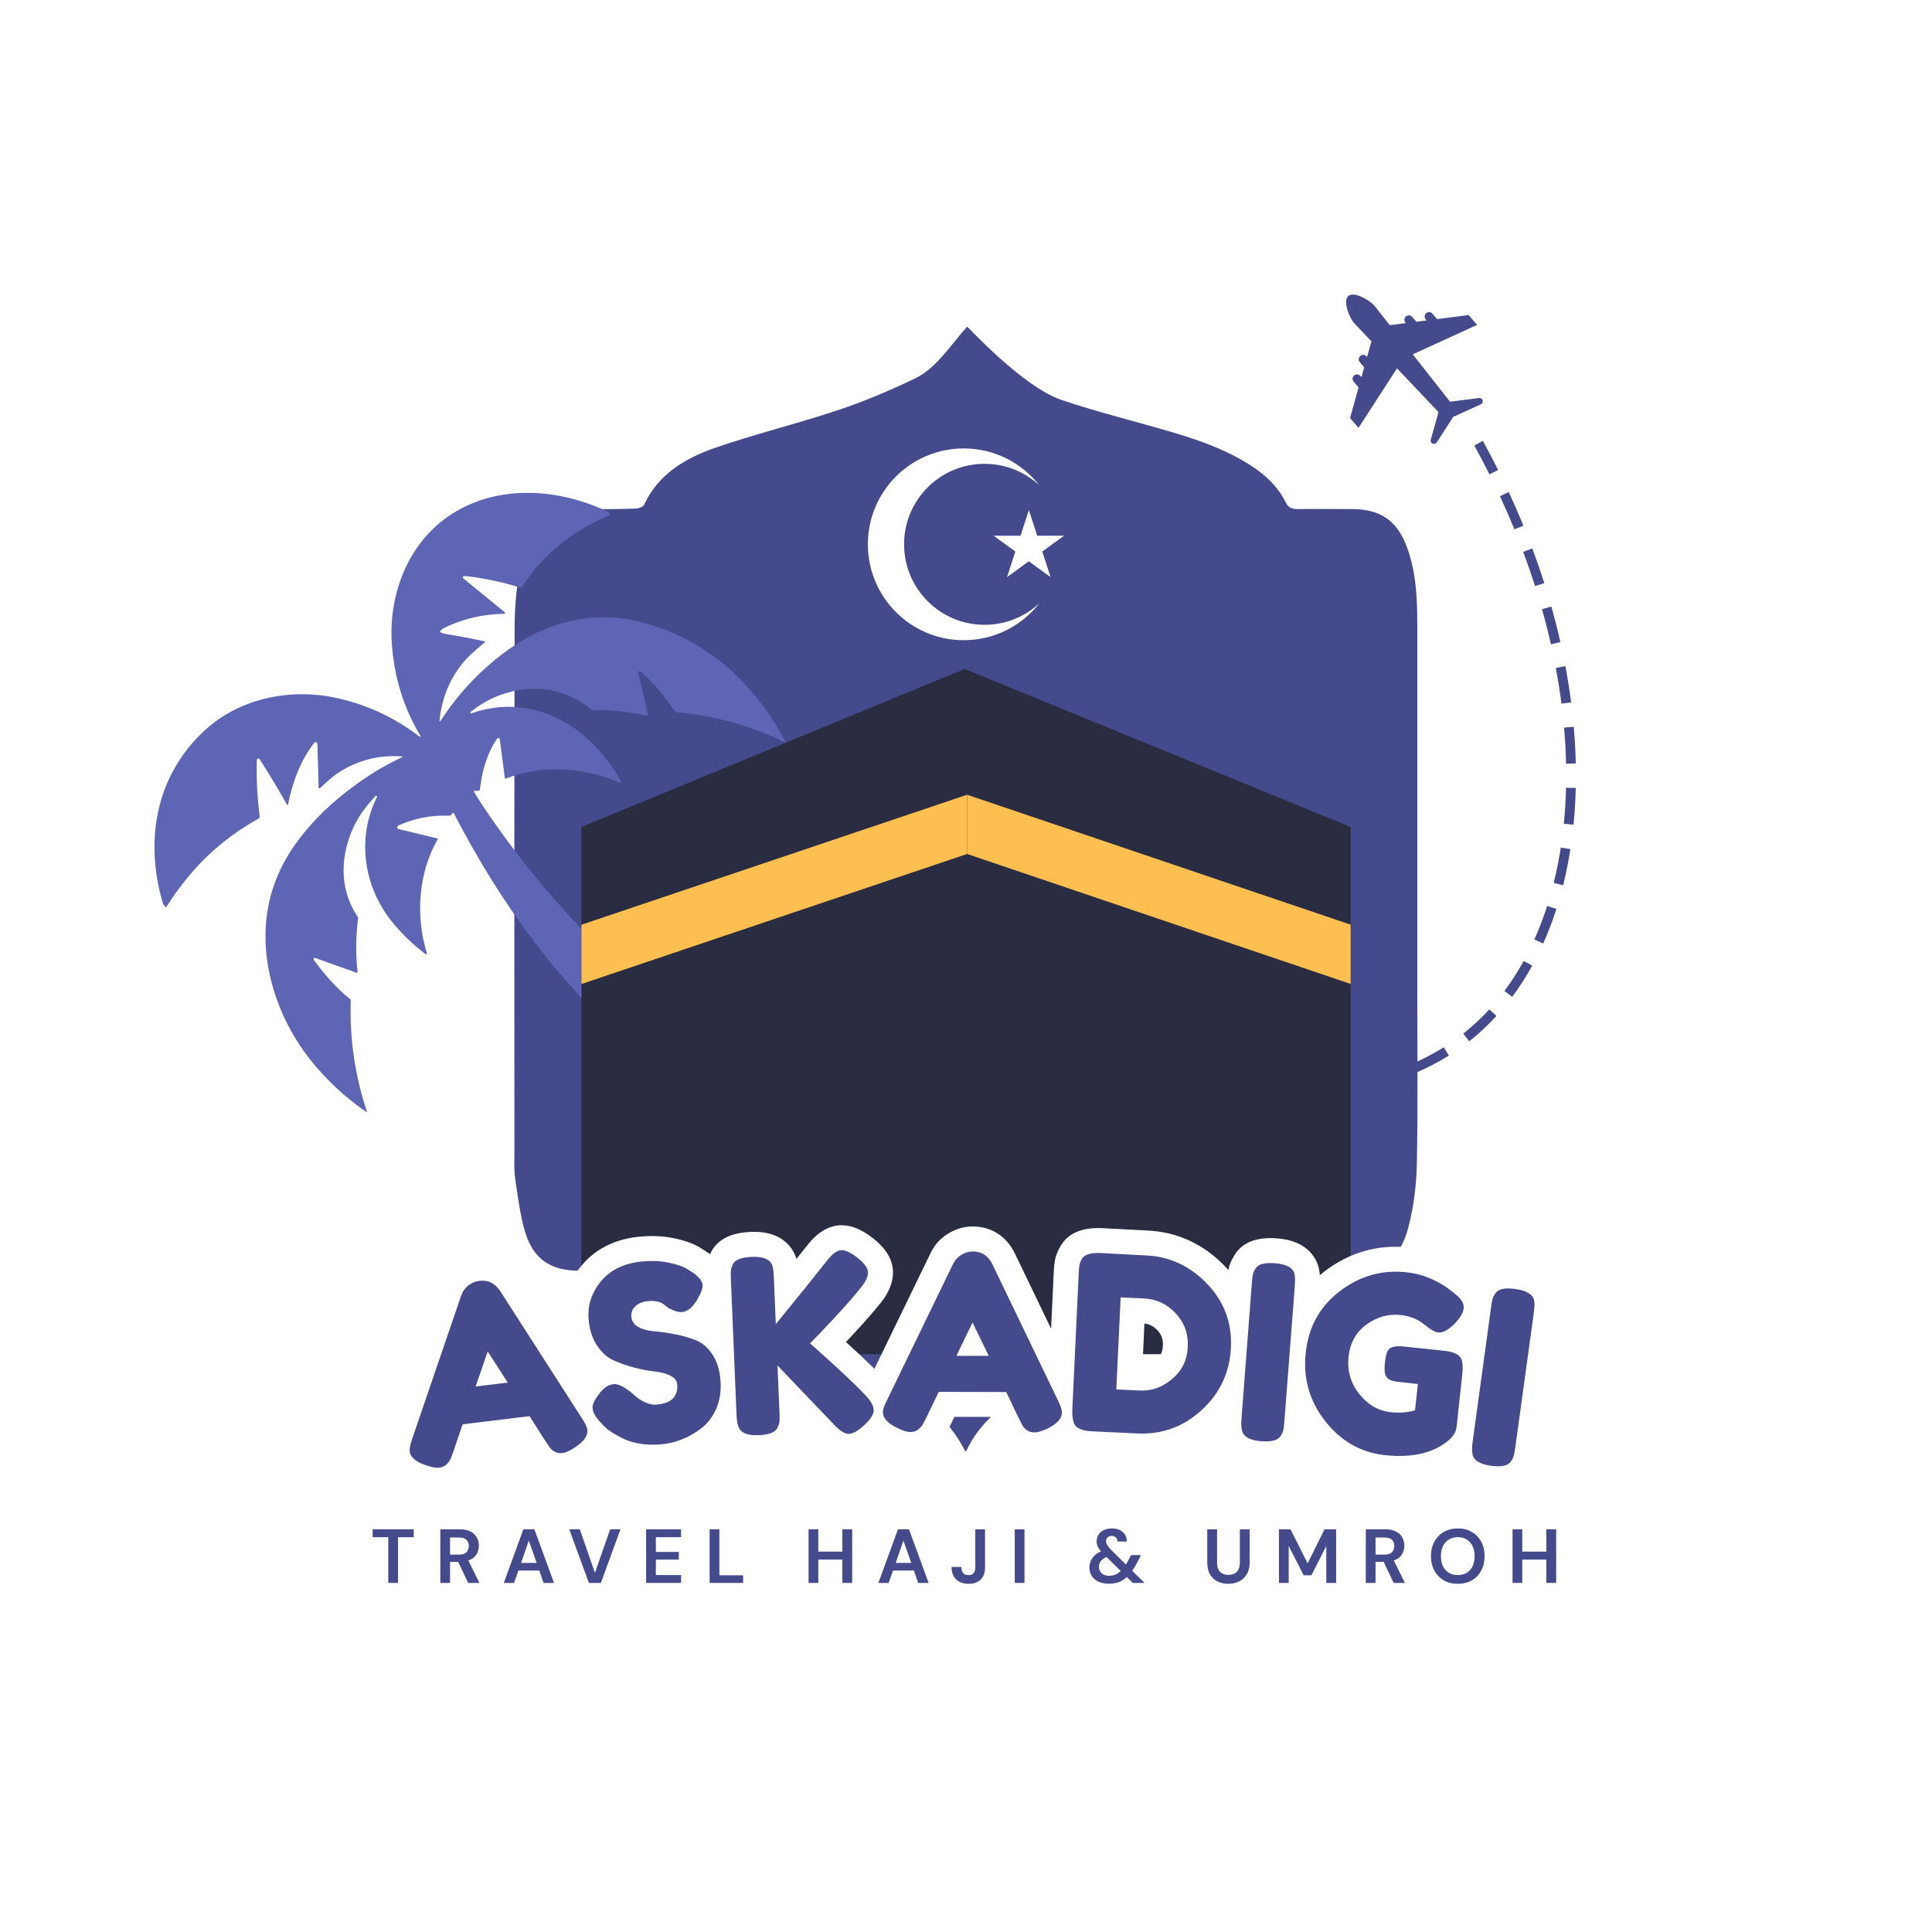 <svg xmlns="http://www.w3.org/2000/svg" xmlns:xlink="http://www.w3.org/1999/xlink" width="500" zoomAndPan="magnify" viewBox="0 0 375 375" height="500" preserveAspectRatio="xMidYMid meet" version="1.0"><defs><g/><clipPath id="eba5a01999"><path d="M 218 85 L 306 85 L 306 257 L 218 257 Z M 218 85 " clip-rule="nonzero"/></clipPath><clipPath id="0ca26ee6bf"><path d="M 230.895 256.285 L 218.625 59.418 L 300.219 54.332 L 312.488 251.203 Z M 230.895 256.285 " clip-rule="nonzero"/></clipPath><clipPath id="9e8d20352f"><path d="M 60.496 266.906 L 48.227 70.039 L 300.484 54.316 L 312.754 251.184 Z M 60.496 266.906 " clip-rule="nonzero"/></clipPath><clipPath id="7b6babd49b"><path d="M 261 57 L 288 57 L 288 87 L 261 87 Z M 261 57 " clip-rule="nonzero"/></clipPath><clipPath id="37f72cc0e3"><path d="M 230.895 256.285 L 218.625 59.418 L 300.219 54.332 L 312.488 251.203 Z M 230.895 256.285 " clip-rule="nonzero"/></clipPath><clipPath id="924049067c"><path d="M 60.496 266.906 L 48.227 70.039 L 300.484 54.316 L 312.754 251.184 Z M 60.496 266.906 " clip-rule="nonzero"/></clipPath><clipPath id="186d96dfd6"><path d="M 99.715 63.406 L 275.215 63.406 L 275.215 281.656 L 99.715 281.656 Z M 99.715 63.406 " clip-rule="nonzero"/></clipPath><clipPath id="3b5aea1e85"><path d="M 168.438 87.043 L 206.688 87.043 L 206.688 124.543 L 168.438 124.543 Z M 168.438 87.043 " clip-rule="nonzero"/></clipPath><clipPath id="e0d66b70c0"><path d="M 17 83 L 198 83 L 198 266 L 17 266 Z M 17 83 " clip-rule="nonzero"/></clipPath><clipPath id="06214ae04d"><path d="M 17.336 159.84 L 103.848 83.316 L 197.266 188.93 L 110.754 265.453 Z M 17.336 159.84 " clip-rule="nonzero"/></clipPath><clipPath id="72d39925bf"><path d="M 12 12 L 148 12 L 148 144 L 12 144 Z M 12 12 " clip-rule="nonzero"/></clipPath><clipPath id="10a44803b7"><path d="M 0.336 76.84 L 86.848 0.316 L 180.266 105.93 L 93.754 182.453 Z M 0.336 76.84 " clip-rule="nonzero"/></clipPath><clipPath id="2d8ad579a3"><path d="M 87.121 0.074 L 0.609 76.598 L 94.023 182.211 L 180.539 105.688 Z M 87.121 0.074 " clip-rule="nonzero"/></clipPath><clipPath id="1802ddc7a6"><rect x="0" width="181" y="0" height="183"/></clipPath><clipPath id="41dc511ddc"><path d="M 112.855 129.59 L 262.105 129.59 L 262.105 263 L 112.855 263 Z M 112.855 129.59 " clip-rule="nonzero"/></clipPath><clipPath id="c5d6044224"><path d="M 187 154 L 262.105 154 L 262.105 191 L 187 191 Z M 187 154 " clip-rule="nonzero"/></clipPath><clipPath id="8d11d83108"><path d="M 112.855 154 L 188 154 L 188 191 L 112.855 191 Z M 112.855 154 " clip-rule="nonzero"/></clipPath><clipPath id="18c43bf09f"><rect x="0" width="238" y="0" height="67"/></clipPath></defs><rect x="-37.5" width="450" fill="#ffffff" y="-37.5" height="450" fill-opacity="1"/><rect x="-37.5" width="450" fill="#ffffff" y="-37.5" height="450" fill-opacity="1"/><g clip-path="url(#eba5a01999)"><g clip-path="url(#0ca26ee6bf)"><g clip-path="url(#9e8d20352f)"><path fill="#444a8b" d="M 305.676 143.871 C 305.766 145.316 305.828 146.766 305.859 148.188 L 303.973 148.227 C 303.922 145.941 303.793 143.582 303.586 141.227 L 305.469 141.062 C 305.547 141.996 305.617 142.945 305.676 143.871 Z M 304.953 136.332 L 303.082 136.574 C 302.789 134.285 302.418 131.957 301.984 129.641 L 303.84 129.289 C 304.277 131.637 304.656 134.008 304.953 136.332 Z M 305.855 152.945 C 305.797 155.355 305.648 157.758 305.418 160.078 L 303.539 159.891 C 303.766 157.613 303.91 155.262 303.969 152.898 Z M 302.871 124.637 L 301.031 125.055 C 300.523 122.801 299.941 120.512 299.301 118.242 L 301.117 117.73 C 301.766 120.027 302.355 122.352 302.871 124.637 Z M 304.816 164.809 C 304.441 167.203 303.969 169.562 303.406 171.828 L 301.574 171.371 C 302.125 169.164 302.586 166.859 302.949 164.52 Z M 299.75 113.18 L 297.953 113.754 C 297.246 111.547 296.473 109.312 295.652 107.109 L 297.422 106.449 C 298.254 108.68 299.039 110.945 299.75 113.18 Z M 302.098 176.426 C 301.355 178.742 300.492 181 299.539 183.129 L 297.82 182.355 C 298.746 180.289 299.582 178.098 300.305 175.848 Z M 295.695 102.031 L 293.949 102.742 C 293.07 100.598 292.125 98.43 291.137 96.297 L 292.848 95.504 C 293.844 97.66 294.805 99.855 295.695 102.031 Z M 297.406 187.422 C 296.23 189.559 294.922 191.598 293.52 193.48 L 292.008 192.355 C 293.355 190.543 294.617 188.574 295.754 186.512 Z M 290.789 91.23 L 289.098 92.074 C 288.168 90.207 287.18 88.324 286.164 86.477 L 287.82 85.566 C 288.844 87.441 289.848 89.344 290.789 91.23 Z M 290.461 197.191 C 288.953 198.84 287.332 200.371 285.637 201.746 C 285.484 201.867 285.332 201.992 285.176 202.109 L 284.008 200.629 C 284.156 200.512 284.301 200.395 284.449 200.277 C 286.07 198.961 287.625 197.496 289.07 195.918 Z M 281.234 204.883 C 279.238 206.129 277.086 207.25 274.84 208.219 L 274.094 206.484 C 276.254 205.555 278.316 204.48 280.234 203.281 Z M 270.352 209.906 C 268.141 210.629 265.801 211.238 263.395 211.719 L 263.027 209.867 C 265.359 209.402 267.625 208.812 269.762 208.117 Z M 258.68 212.48 C 257.09 212.684 255.449 212.84 253.793 212.941 C 253.051 212.988 252.293 213.027 251.539 213.051 L 251.473 211.164 C 252.211 211.141 252.949 211.105 253.676 211.059 C 255.293 210.957 256.895 210.805 258.441 210.609 Z M 246.805 211.199 L 246.77 213.086 C 244.43 213.039 242.031 212.902 239.633 212.676 L 239.809 210.797 C 242.164 211.02 244.516 211.152 246.805 211.199 Z M 235.164 210.25 L 234.902 212.121 C 231.863 211.691 229.395 211.195 227.863 210.859 L 228.27 209.016 C 229.77 209.344 232.188 209.828 235.164 210.25 Z M 223.777 207.824 L 223.223 209.629 C 220.926 208.918 218.664 208.098 216.496 207.184 L 217.23 205.445 C 219.34 206.336 221.543 207.137 223.777 207.824 Z M 213.012 203.5 L 212.164 205.184 C 210.047 204.117 207.953 202.922 205.945 201.633 L 206.965 200.043 C 208.918 201.301 210.957 202.461 213.012 203.5 Z M 203.141 197.406 L 202.016 198.922 C 200.152 197.543 198.285 196.027 196.469 194.41 L 197.723 192.996 C 199.5 194.578 201.32 196.062 203.141 197.406 Z M 194.316 189.809 L 192.992 191.152 C 191.391 189.574 189.777 187.891 188.07 185.992 L 189.473 184.73 C 191.152 186.598 192.738 188.258 194.316 189.809 Z M 186.379 181.199 L 184.945 182.426 C 183.406 180.625 181.91 178.82 180.461 177.074 L 180.391 176.992 L 181.844 175.785 L 181.91 175.871 C 183.355 177.609 184.848 179.41 186.379 181.199 Z M 178.816 172.156 L 177.371 173.375 C 175.574 171.238 174.098 169.562 172.734 168.086 L 174.121 166.805 C 175.508 168.301 176.996 170 178.816 172.156 Z M 170.785 163.391 L 169.477 164.754 C 167.66 163.012 165.93 161.547 164.18 160.281 L 165.289 158.754 C 167.105 160.07 168.902 161.586 170.785 163.391 Z M 161.219 156.164 L 160.312 157.82 C 158.25 156.691 156.184 155.832 153.996 155.203 L 154.52 153.391 C 156.812 154.051 159.062 154.984 161.219 156.164 Z M 161.121 204.133 C 161.129 204.23 161.137 204.328 161.141 204.426 L 159.254 204.527 L 159.238 204.254 C 159.238 204.254 159.238 204.254 159.238 204.25 C 159.105 202.125 158.742 199.938 158.16 197.75 L 159.98 197.262 C 160.598 199.574 160.984 201.883 161.121 204.133 Z M 161.016 209.289 C 160.75 211.738 160.176 214.129 159.301 216.387 L 157.539 215.707 C 158.355 213.602 158.891 211.375 159.137 209.086 Z M 158.461 192.684 L 156.707 193.379 C 155.879 191.297 154.848 189.207 153.645 187.164 L 155.273 186.207 C 156.523 188.332 157.594 190.508 158.461 192.684 Z M 157.172 220.766 C 155.973 222.797 154.508 224.754 152.828 226.582 L 151.438 225.301 C 153.031 223.574 154.414 221.723 155.547 219.801 Z M 152.648 182.188 L 151.113 183.289 C 149.781 181.43 148.297 179.621 146.703 177.91 L 148.082 176.625 C 149.73 178.395 151.266 180.266 152.648 182.188 Z M 149.789 152.398 L 149.535 154.27 C 148.734 154.16 147.906 154.082 147.078 154.027 C 145.645 153.941 144.16 153.938 142.664 154.023 L 142.555 152.137 C 144.125 152.051 145.684 152.051 147.191 152.145 C 148.07 152.195 148.945 152.285 149.789 152.398 Z M 149.328 229.922 C 147.484 231.477 145.484 232.867 143.383 234.055 L 142.453 232.414 C 144.453 231.281 146.355 229.957 148.113 228.477 Z M 144.676 173.25 L 143.402 174.648 C 141.68 173.078 139.859 171.609 137.984 170.285 L 139.07 168.746 C 141.012 170.113 142.895 171.629 144.676 173.25 Z M 138.082 154.543 C 135.863 154.918 133.598 155.477 131.352 156.203 L 130.77 154.406 C 133.105 153.652 135.461 153.07 137.77 152.68 Z M 135.039 166.148 L 134.09 167.781 C 132.047 166.59 129.953 165.562 127.863 164.719 L 128.566 162.969 C 130.742 163.844 132.918 164.914 135.039 166.148 Z M 139.039 236.168 C 136.766 237.102 134.422 237.801 132.082 238.238 L 131.734 236.383 C 133.949 235.969 136.164 235.309 138.32 234.422 Z M 127.008 157.82 C 125.031 158.66 123.062 159.629 121.148 160.711 C 122.117 160.914 123.07 161.148 124.012 161.41 L 123.5 163.227 C 121.309 162.609 119.023 162.168 116.711 161.906 L 116.918 160.031 C 118.152 160.172 119.379 160.359 120.59 160.594 L 119.836 159.285 C 121.926 158.078 124.094 157 126.27 156.082 Z M 127.191 236.898 L 127.262 238.785 C 124.801 238.875 122.359 238.68 120 238.199 L 120.379 236.348 C 122.59 236.801 124.879 236.984 127.191 236.898 Z M 116.844 163.398 C 114.93 164.711 113.078 166.148 111.34 167.664 L 110.098 166.242 C 111.891 164.676 113.801 163.195 115.777 161.84 Z M 112.117 159.746 L 112.098 161.633 C 110.984 161.621 109.852 161.652 108.723 161.723 C 107.551 161.797 106.359 161.914 105.176 162.074 L 104.926 160.203 C 106.148 160.035 107.387 159.914 108.605 159.84 C 109.777 159.77 110.957 159.734 112.117 159.746 Z M 116.008 235.066 L 115.328 236.828 C 113.07 235.953 110.91 234.789 108.914 233.359 L 110.012 231.824 C 111.879 233.16 113.898 234.25 116.008 235.066 Z M 107.977 170.855 C 106.34 172.539 104.82 174.316 103.461 176.137 L 101.949 175.008 C 103.355 173.121 104.93 171.281 106.621 169.543 Z M 106.516 228.887 L 105.195 230.234 C 103.516 228.586 101.961 226.699 100.578 224.633 L 102.148 223.582 C 103.457 225.543 104.93 227.328 106.516 228.887 Z M 100.625 162.906 C 98.387 163.422 96.148 164.094 93.965 164.906 L 93.305 163.137 C 95.566 162.297 97.887 161.602 100.199 161.07 Z M 100.871 179.969 C 99.648 181.988 98.598 184.062 97.75 186.145 L 96.004 185.434 C 96.887 183.258 97.98 181.09 99.258 178.992 Z M 99.824 219.613 L 98.145 220.469 C 97.07 218.359 96.148 216.109 95.402 213.781 L 97.195 213.207 C 97.914 215.438 98.797 217.594 99.824 219.613 Z M 96.273 190.5 C 95.723 192.516 95.355 194.562 95.176 196.578 C 95.152 196.809 95.137 197.039 95.121 197.273 L 93.238 197.145 C 93.258 196.898 93.273 196.656 93.297 196.41 C 93.488 194.285 93.875 192.129 94.457 190.004 Z M 96.008 208.738 L 94.164 209.129 C 93.656 206.742 93.332 204.328 93.211 201.973 L 95.094 201.875 C 95.215 204.125 95.52 206.449 96.008 208.738 Z M 89.691 166.707 C 87.602 167.691 85.551 168.82 83.598 170.059 L 82.586 168.465 C 84.605 167.184 86.727 166.016 88.887 165 Z M 93.336 263.156 L 92.613 264.902 C 90.398 263.988 88.227 262.922 86.156 261.746 L 87.086 260.105 C 89.094 261.242 91.195 262.273 93.336 263.156 Z M 79.781 172.703 C 77.934 174.105 76.16 175.633 74.516 177.242 L 73.195 175.895 C 74.895 174.23 76.727 172.648 78.641 171.199 Z M 83.152 257.652 L 82.086 259.211 C 80.113 257.859 78.203 256.375 76.41 254.793 L 77.66 253.379 C 79.391 254.91 81.242 256.348 83.152 257.652 Z M 71.344 180.625 C 69.832 182.387 68.43 184.258 67.176 186.184 L 65.598 185.152 C 66.891 183.16 68.344 181.219 69.914 179.395 Z M 74.316 250.164 L 72.953 251.469 C 71.301 249.742 69.742 247.895 68.316 245.973 L 69.832 244.848 C 71.211 246.703 72.719 248.492 74.316 250.164 Z M 64.836 190.176 C 63.758 192.227 62.816 194.363 62.043 196.527 L 60.266 195.891 C 61.07 193.645 62.047 191.426 63.168 189.297 Z M 67.23 241.008 L 65.625 242.004 C 64.363 239.965 63.223 237.832 62.23 235.66 L 63.949 234.875 C 64.906 236.977 66.008 239.039 67.23 241.008 Z M 60.688 200.953 C 60.117 203.184 59.703 205.48 59.453 207.777 L 57.578 207.574 C 57.836 205.188 58.27 202.801 58.859 200.484 Z M 62.207 230.582 L 60.43 231.215 C 59.625 228.953 58.965 226.625 58.465 224.293 L 60.309 223.898 C 60.793 226.148 61.434 228.398 62.207 230.582 Z M 59.172 212.398 C 59.152 213.688 59.18 214.996 59.262 216.293 C 59.262 216.293 59.262 216.293 59.262 216.297 C 59.324 217.305 59.418 218.324 59.543 219.332 L 57.668 219.562 C 57.539 218.516 57.445 217.461 57.379 216.414 C 57.379 216.41 57.379 216.41 57.379 216.41 C 57.297 215.066 57.262 213.707 57.281 212.371 Z M 59.172 212.398 " fill-opacity="1" fill-rule="nonzero"/></g></g></g><g clip-path="url(#7b6babd49b)"><g clip-path="url(#37f72cc0e3)"><g clip-path="url(#924049067c)"><path fill="#444a8b" d="M 286.707 63.059 L 285.059 61.152 L 278.941 61.938 L 278.023 60.875 C 277.711 60.516 277.172 60.477 276.812 60.785 C 276.453 61.098 276.414 61.637 276.723 61.996 L 276.898 62.199 L 274.914 62.453 L 274.102 61.508 C 273.789 61.148 273.25 61.109 272.891 61.418 C 272.531 61.73 272.492 62.273 272.801 62.629 L 272.875 62.715 L 269.75 63.113 L 266.859 59.445 C 265.941 58.281 262.828 56.484 261.711 57.453 C 260.59 58.418 261.922 61.762 262.941 62.832 L 266.195 66.266 L 265.344 69.301 L 265.234 69.176 C 264.926 68.816 264.383 68.777 264.023 69.086 C 263.668 69.398 263.625 69.938 263.938 70.297 L 264.793 71.285 L 264.258 73.211 L 264.043 72.965 C 263.73 72.605 263.191 72.566 262.832 72.879 C 262.473 73.188 262.434 73.73 262.742 74.09 L 263.703 75.195 L 262.043 81.137 L 263.691 83.043 L 271.156 71.496 L 279.211 79.988 L 277.715 85.344 C 277.656 85.551 277.707 85.773 277.848 85.938 C 278.129 86.258 278.641 86.227 278.875 85.867 L 281.91 81.172 C 281.965 81.082 282.012 80.988 282.051 80.895 C 282.148 80.871 282.246 80.84 282.344 80.797 L 287.426 78.473 C 287.816 78.293 287.926 77.793 287.645 77.469 C 287.504 77.309 287.293 77.227 287.078 77.254 L 281.535 77.961 C 281.508 77.965 281.484 77.969 281.457 77.973 L 274.215 68.777 Z M 286.707 63.059 " fill-opacity="1" fill-rule="nonzero"/></g></g></g><g clip-path="url(#186d96dfd6)"><path fill="#444a8b" d="M 187.449 281.867 C 183.98 274.977 178.645 270.871 171.891 268.727 C 164.363 266.309 156.789 264.207 149.262 261.883 C 144.926 260.512 140.59 259.098 136.348 257.5 C 131.465 255.676 127.723 252.484 125.262 247.781 C 124.941 247.191 123.984 246.734 123.254 246.688 C 119.648 246.598 116 246.641 112.395 246.641 C 107.055 246.641 103.68 244.543 102.035 239.48 C 100.941 236.012 100.531 232.316 99.984 228.664 C 99.754 227.023 99.848 225.336 99.848 223.645 C 99.848 189.609 99.801 155.57 99.891 121.535 C 99.891 116.836 100.484 112.043 101.488 107.434 C 102.586 102.461 105.961 98.309 112.988 98.719 C 116.41 98.902 119.832 98.812 123.254 98.719 C 123.891 98.719 124.852 98.402 125.031 97.945 C 127.77 92.059 132.926 89 138.582 86.996 C 146.477 84.258 154.598 82.293 162.539 79.648 C 167.648 77.961 172.668 75.816 177.551 73.488 C 181.836 71.48 184.895 66.461 187.723 63.406 C 187.906 63.449 198.492 75.086 206.066 77.641 C 212.957 79.969 220.074 81.703 227.055 83.754 C 232.391 85.305 237.641 87.133 242.383 90.098 C 245.395 91.969 247.949 94.293 249.547 97.488 C 250.094 98.629 250.824 98.812 251.922 98.812 C 255.387 98.766 258.902 98.812 262.367 98.812 C 267.98 98.812 271.219 101.047 273.137 106.34 C 274.871 111.133 275.098 116.148 275.098 121.215 C 275.098 145.215 275.098 169.168 275.098 193.168 C 275.098 204.074 275.234 215.023 275.008 225.93 C 274.918 230.035 274.414 234.23 273.363 238.203 C 271.812 244.359 268.301 246.688 261.957 246.688 C 258.535 246.688 255.113 246.641 251.691 246.734 C 251.055 246.734 250.094 247.055 249.914 247.508 C 247.359 252.938 242.703 256.043 237.41 257.914 C 230.566 260.375 223.496 262.156 216.516 264.301 C 212.043 265.668 207.527 266.945 203.191 268.68 C 196.758 271.234 190.734 274.656 187.449 281.867 Z M 187.449 281.867 " fill-opacity="1" fill-rule="nonzero"/></g><g clip-path="url(#3b5aea1e85)"><path fill="#ffffff" d="M 191.102 121.277 C 195.211 121.277 198.949 119.688 201.734 117.102 C 198.324 121.465 193.023 124.262 187.055 124.262 C 176.781 124.262 168.453 115.922 168.453 105.645 C 168.453 95.371 176.781 87.043 187.055 87.043 C 193.023 87.043 198.324 89.84 201.734 94.203 C 198.949 91.605 195.211 90.027 191.102 90.027 C 182.469 90.027 175.48 97.027 175.48 105.645 C 175.48 114.266 182.469 121.277 191.102 121.277 Z M 206.547 103.977 L 201.324 103.977 L 199.703 99.004 L 198.086 103.977 L 192.852 103.977 L 197.078 107.051 L 195.461 112.023 L 199.691 108.945 L 203.922 112.023 L 202.305 107.051 Z M 206.547 103.977 " fill-opacity="1" fill-rule="nonzero"/></g><g clip-path="url(#e0d66b70c0)"><g clip-path="url(#06214ae04d)"><g transform="matrix(1, 0, 0, 1, 17, 83)"><g clip-path="url(#1802ddc7a6)"><g clip-path="url(#72d39925bf)"><g clip-path="url(#10a44803b7)"><g clip-path="url(#2d8ad579a3)"><path fill="#5e65b4" d="M 101.859 16.738 L 101.691 16.547 C 101.551 16.57 101.395 16.539 101.219 16.453 C 91.77 11.832 79.914 10.883 70.746 16.734 C 62.281 22.129 58.359 32.285 59.062 42.074 C 59.527 48.457 61.328 54.305 64.473 59.621 C 64.754 60.098 64.676 60.168 64.238 59.836 C 59.328 56.105 53.875 53.621 47.883 52.383 C 39.16 50.582 29.52 52.57 22.828 58.684 C 12.91 67.746 10.926 80.895 14.906 93.281 C 14.922 93.336 14.957 93.363 15.012 93.371 C 15.066 93.379 15.105 93.355 15.133 93.309 C 16.719 90.738 18.52 88.305 20.531 86.008 C 24.016 82.035 28.238 78.656 33.199 75.875 C 33.473 75.723 33.398 75.359 33.363 75.09 C 32.926 71.656 32.754 68.141 32.852 64.551 C 32.855 64.449 32.895 64.367 32.977 64.305 C 33.055 64.242 33.145 64.223 33.242 64.242 C 33.301 64.254 33.375 64.328 33.465 64.465 C 35.309 67.352 37.059 70.266 38.719 73.211 C 38.742 73.25 38.777 73.27 38.824 73.262 C 38.871 73.254 38.898 73.223 38.906 73.176 C 39.727 68.945 41.309 64.609 43.977 61.199 C 44.078 61.07 44.211 61.031 44.371 61.082 C 44.531 61.133 44.613 61.246 44.617 61.41 L 44.84 69.781 C 44.848 70.07 44.957 70.113 45.172 69.922 C 46.309 68.887 47.52 67.73 48.77 66.93 C 52.473 64.551 56.535 63.512 60.969 63.812 C 61.164 63.824 61.176 63.879 61.008 63.977 C 60.828 64.082 60.566 64.215 60.227 64.375 C 56.93 65.953 53.582 68.066 50.191 70.711 C 46.184 73.84 42.867 77.258 40.25 80.965 C 36.609 86.121 34.703 91.766 34.539 97.895 C 34.301 106.742 37.746 115.793 43.207 122.668 C 46.332 126.598 49.965 129.988 54.113 132.84 C 54.141 132.855 54.168 132.855 54.195 132.836 C 54.223 132.816 54.23 132.789 54.219 132.758 C 51.895 125.777 50.848 118.613 51.078 111.258 C 51.082 111.16 51.051 111.07 50.988 110.996 C 50.691 110.648 50.199 110.316 49.953 110.098 C 47.699 108.059 45.684 105.797 43.91 103.305 C 43.844 103.211 43.844 103.117 43.914 103.023 C 43.984 102.93 44.074 102.902 44.184 102.941 L 52.191 105.805 C 52.246 105.824 52.297 105.816 52.344 105.777 C 52.391 105.742 52.414 105.695 52.406 105.633 C 52.02 102.168 52.055 98.703 52.512 95.238 C 52.527 95.137 52.504 95.043 52.445 94.957 C 48.367 89.016 49.117 81.355 52.762 75.453 C 53.148 74.832 53.637 74.156 54.227 73.43 C 54.754 72.781 55.289 72.145 55.84 71.527 C 55.914 71.445 55.996 71.438 56.086 71.5 C 56.176 71.559 56.199 71.641 56.152 71.738 C 52.844 78.355 53.207 86.195 56.867 92.641 C 58.926 96.266 62.086 99.496 65.441 102.078 C 65.824 102.375 65.945 102.289 65.805 101.828 C 63.672 94.824 64.164 86.426 67.969 79.895 C 68.016 79.816 67.996 79.766 67.906 79.746 L 60.316 77.906 C 60.215 77.879 60.148 77.816 60.121 77.715 C 60.059 77.477 60.184 77.289 60.492 77.152 C 63.504 75.832 66.648 75.223 69.926 75.32 C 70.125 75.328 70.281 75.312 70.391 75.277 C 70.574 75.223 70.684 75.121 70.715 74.973 C 70.738 74.871 70.801 74.816 70.902 74.801 C 71.004 74.789 71.078 74.828 71.125 74.918 C 74.094 80.672 77.336 86.223 80.855 91.57 C 81.887 93.141 82.957 94.684 84.07 96.195 C 84.492 96.773 85.152 97.863 85.863 98.621 C 86.309 99.09 86.496 99.656 86.898 100.121 C 88.355 101.812 89.703 103.754 91.07 105.309 C 93.402 107.961 95.746 110.605 98.098 113.242 C 100.102 115.488 103.41 118.684 108.031 122.828 C 117.062 130.93 126.836 137.949 137.355 143.887 C 137.477 143.953 137.59 143.941 137.695 143.852 L 147.699 135.07 C 147.906 134.891 147.883 134.742 147.633 134.629 C 135.891 129.285 124.969 122.473 114.875 114.488 C 106.172 107.602 98.359 100.266 91.441 92.48 C 86.109 86.477 81.211 80.137 76.75 73.465 C 76.137 72.543 75.547 71.605 74.98 70.652 C 74.93 70.566 74.953 70.523 75.055 70.516 L 75.961 70.473 C 76.051 70.469 76.105 70.426 76.121 70.336 C 76.184 70 76.262 69.496 76.355 68.82 C 76.691 66.402 77.445 64.043 78.621 61.754 C 78.863 61.281 79.203 60.855 79.48 60.383 C 79.547 60.266 79.648 60.219 79.781 60.246 C 79.918 60.273 79.992 60.355 80.008 60.492 L 80.98 67.957 C 81 68.121 81.086 68.172 81.242 68.109 C 88.297 65.328 96.535 65.938 103.43 68.957 C 103.488 68.98 103.543 68.973 103.586 68.922 C 103.633 68.871 103.637 68.816 103.605 68.762 C 100.508 63.305 96.168 58.57 90.387 56.055 C 85.191 53.793 79.906 53.59 74.527 55.449 C 74.438 55.48 74.375 55.457 74.328 55.379 C 74.285 55.297 74.297 55.227 74.371 55.172 C 81.074 49.715 91 48.891 97.793 54.75 C 97.867 54.809 97.949 54.84 98.043 54.84 C 101.598 54.762 105.102 55.133 108.559 55.941 C 108.609 55.957 108.652 55.941 108.691 55.906 C 108.727 55.871 108.742 55.828 108.73 55.777 C 108.242 53.242 107.672 50.707 107.02 48.172 C 107.008 48.117 106.969 48.008 106.91 47.844 C 106.848 47.684 106.84 47.562 106.883 47.488 C 107.02 47.246 107.191 47.219 107.402 47.398 C 110.07 49.695 111.961 52.215 114.008 55.055 C 114.098 55.176 114.219 55.246 114.367 55.262 C 121.617 55.883 128.535 57.789 135.113 60.973 C 135.176 61 135.23 61.027 135.273 61.055 C 135.32 61.082 135.363 61.074 135.402 61.039 C 135.441 61 135.445 60.957 135.422 60.91 C 132.828 55.867 129.23 51.219 125.277 47.457 C 124.137 46.375 122.641 45.18 120.785 43.879 C 116.629 40.957 112.09 38.891 107.168 37.68 C 97.477 35.293 88.203 38.035 80.414 44.016 C 75.664 47.668 71.68 51.992 68.465 56.996 C 68.441 57.035 68.406 57.047 68.363 57.031 C 68.32 57.02 68.301 56.988 68.309 56.941 C 68.688 52.828 70.109 49.184 72.566 46.012 C 73.785 44.441 75.5 43.004 77.098 41.688 C 77.223 41.582 77.207 41.512 77.043 41.477 C 74.52 40.934 71.965 40.453 69.375 40.031 C 69.125 39.988 68.82 39.887 68.457 39.719 C 68.375 39.68 68.363 39.629 68.418 39.559 C 68.668 39.238 68.918 39.02 69.164 38.898 C 72.836 37.109 76.734 36.191 80.855 36.141 C 80.938 36.141 80.992 36.102 81.02 36.023 C 81.047 35.949 81.027 35.883 80.965 35.832 L 72.938 29.27 C 72.844 29.191 72.816 29.094 72.859 28.977 C 72.902 28.863 72.984 28.809 73.109 28.812 C 73.469 28.824 73.852 28.859 74.254 28.914 C 77.582 29.363 80.828 30.078 83.996 31.051 C 84.141 31.098 84.254 31.055 84.332 30.93 C 88.504 24.336 94.434 19.859 101.859 16.738 Z M 101.859 16.738 " fill-opacity="1" fill-rule="nonzero"/></g></g></g></g></g></g></g><g clip-path="url(#41dc511ddc)"><path fill="#2a2c41" d="M 262.164 160.512 L 262.164 262.848 L 112.855 262.848 L 112.855 160.512 L 187.23 129.844 Z M 262.164 160.512 " fill-opacity="1" fill-rule="nonzero"/></g><g clip-path="url(#c5d6044224)"><path fill="#fdbf50" d="M 262.164 179.477 L 262.164 190.984 L 187.711 165.754 L 187.711 154.258 Z M 262.164 179.477 " fill-opacity="1" fill-rule="nonzero"/></g><g clip-path="url(#8d11d83108)"><path fill="#fdbf50" d="M 187.711 154.258 L 187.711 165.754 L 112.855 190.996 L 112.855 179.488 Z M 187.711 154.258 " fill-opacity="1" fill-rule="nonzero"/></g><g transform="matrix(1, 0, 0, 1, 68, 231)"><g clip-path="url(#18c43bf09f)"><g fill="#ffffff" fill-opacity="1"><g transform="translate(11.225, 54.173)"><g><path d="M 21.926 -37.203 L 37.766 -12.559 C 38.824 -10.957 39.434 -9.516 39.59 -8.227 C 39.805 -6.441 39.363 -4.762 38.27 -3.188 C 37.523 -2.113 36.469 -1.129 35.098 -0.223 C 33.465 0.859 31.965 1.48 30.598 1.648 C 28.953 1.848 27.461 1.578 26.125 0.84 C 25.062 0.258 24.211 -0.48 23.574 -1.363 C 23.328 -1.707 22.992 -2.199 22.57 -2.84 L 19.477 -7.672 L 23.559 -10.281 L 24.141 -5.473 L 11.145 -3.898 L 10.562 -8.707 L 15.148 -7.145 L 13.32 -1.781 C 13.023 -0.945 12.777 -0.312 12.582 0.117 C 12.191 0.973 11.598 1.785 10.809 2.551 C 9.672 3.652 8.258 4.309 6.57 4.512 C 5.203 4.68 3.598 4.43 1.75 3.773 C 0.238 3.254 -1.016 2.566 -2.004 1.711 C -3.461 0.449 -4.297 -1.082 -4.516 -2.879 C -4.672 -4.168 -4.418 -5.738 -3.762 -7.582 L 5.707 -35.281 C 6.262 -36.926 7.23 -38.305 8.617 -39.418 C 9.988 -40.52 11.52 -41.172 13.219 -41.379 C 15.016 -41.594 16.68 -41.328 18.215 -40.574 C 19.676 -39.859 20.902 -38.754 21.891 -37.254 Z M 13.809 -31.91 C 13.77 -31.969 13.746 -32.004 13.734 -32.016 C 13.789 -31.965 13.859 -31.918 13.949 -31.875 C 14.059 -31.82 14.172 -31.785 14.285 -31.77 C 14.32 -31.762 14.355 -31.762 14.383 -31.762 L 14.383 -31.758 C 14.52 -31.777 14.621 -31.812 14.688 -31.867 C 14.773 -31.934 14.836 -32.027 14.875 -32.148 L 5.363 -4.324 C 5.238 -3.977 5.16 -3.707 5.121 -3.516 C 5.117 -3.5 5.113 -3.488 5.113 -3.484 C 5.117 -3.5 5.117 -3.52 5.121 -3.547 C 5.133 -3.695 5.125 -3.863 5.105 -4.047 C 5.059 -4.418 4.945 -4.766 4.758 -5.086 C 4.633 -5.305 4.492 -5.48 4.34 -5.613 C 4.312 -5.637 4.293 -5.652 4.277 -5.66 C 4.297 -5.648 4.32 -5.637 4.355 -5.617 C 4.504 -5.539 4.723 -5.449 5.008 -5.352 C 5.336 -5.234 5.59 -5.16 5.777 -5.125 L 5.777 -5.121 C 5.668 -5.129 5.543 -5.125 5.402 -5.105 C 5.242 -5.086 5.066 -5.035 4.879 -4.953 C 4.578 -4.824 4.305 -4.641 4.059 -4.402 C 4.07 -4.41 4.078 -4.418 4.078 -4.422 C 4.066 -4.406 4.051 -4.387 4.031 -4.363 C 3.934 -4.234 3.848 -4.082 3.766 -3.906 C 3.848 -4.082 3.973 -4.418 4.148 -4.906 L 6.957 -13.148 L 25.996 -15.457 L 30.652 -8.184 C 31.004 -7.648 31.27 -7.262 31.441 -7.02 C 31.227 -7.32 31.012 -7.527 30.797 -7.645 C 30.512 -7.805 30.215 -7.906 29.91 -7.953 C 29.727 -7.98 29.566 -7.988 29.43 -7.973 C 29.293 -7.953 29.168 -7.93 29.066 -7.898 L 29.062 -7.898 C 29.234 -7.977 29.465 -8.113 29.754 -8.305 C 29.977 -8.449 30.152 -8.582 30.281 -8.699 C 30.312 -8.73 30.34 -8.754 30.355 -8.773 C 30.348 -8.762 30.336 -8.746 30.316 -8.719 C 30.207 -8.562 30.121 -8.367 30.051 -8.137 C 29.953 -7.789 29.926 -7.43 29.969 -7.059 C 29.992 -6.875 30.027 -6.711 30.074 -6.57 C 30.082 -6.547 30.09 -6.527 30.094 -6.512 C 30.094 -6.516 30.086 -6.527 30.082 -6.543 C 29.996 -6.719 29.844 -6.977 29.617 -7.32 L 13.773 -31.965 Z M 20 -21.301 L 17.684 -14.496 L 13.098 -16.059 L 12.516 -20.871 L 18.754 -21.625 L 19.336 -16.816 L 15.273 -14.18 L 11.352 -20.227 L 15.414 -22.863 Z M 14.047 -33.871 L 27.625 -12.941 L 6.023 -10.324 L 10.828 -24.426 Z M 14.047 -33.871 "/></g></g></g><g fill="#ffffff" fill-opacity="1"><g transform="translate(46.417, 49.982)"><g><path d="M -1.488 -1.699 C -3.176 -3.473 -4.098 -5.328 -4.25 -7.273 C -4.355 -8.609 -4.043 -9.973 -3.305 -11.363 C -2.836 -12.25 -2.164 -13.188 -1.297 -14.184 C -0.547 -15.027 0.27 -15.691 1.156 -16.18 C 2.168 -16.738 3.242 -17.062 4.375 -17.152 C 5.758 -17.262 7.191 -16.922 8.668 -16.133 C 9.621 -15.625 10.652 -14.895 11.766 -13.945 L 11.941 -13.793 L 12.105 -13.625 C 12.199 -13.531 12.418 -13.395 12.77 -13.223 C 12.871 -13.172 12.938 -13.145 12.969 -13.137 C 12.859 -13.164 12.727 -13.168 12.562 -13.156 C 12.863 -13.18 13.078 -13.215 13.207 -13.262 C 13.098 -13.223 12.965 -13.129 12.809 -12.98 C 12.559 -12.738 12.379 -12.457 12.277 -12.137 C 12.246 -12.035 12.227 -11.945 12.219 -11.867 L 12.215 -11.871 C 12.262 -11.266 12.473 -10.719 12.852 -10.242 C 13.07 -9.961 13.293 -9.762 13.516 -9.648 C 13.207 -9.805 12.746 -9.914 12.125 -9.977 C 10.66 -10.129 9.098 -10.426 7.434 -10.867 C 5.75 -11.316 4.164 -11.875 2.676 -12.551 C 0.59 -13.496 -1.164 -15.035 -2.59 -17.164 C -3.973 -19.23 -4.777 -21.691 -5.004 -24.539 C -5.164 -26.582 -4.934 -28.535 -4.305 -30.41 C -3.684 -32.246 -2.699 -33.957 -1.348 -35.543 C 0.062 -37.195 1.77 -38.484 3.777 -39.406 C 5.66 -40.27 7.773 -40.797 10.121 -40.98 C 12.496 -41.172 14.723 -41.027 16.797 -40.555 C 19.023 -40.047 20.719 -39.375 21.883 -38.543 L 19.066 -34.602 L 21.684 -38.68 L 23.141 -37.746 L 23.332 -37.59 C 25.477 -35.883 26.625 -34.016 26.785 -31.992 C 26.914 -30.367 26.398 -28.539 25.23 -26.512 C 24.48 -25.195 23.625 -24.133 22.664 -23.324 C 21.355 -22.223 19.902 -21.609 18.305 -21.48 C 16.695 -21.355 14.961 -21.793 13.102 -22.793 C 12.723 -23.004 12.285 -23.309 11.785 -23.707 C 11.668 -23.801 11.59 -23.863 11.543 -23.891 L 14.039 -28.043 L 11.82 -23.734 C 11.934 -23.676 12.027 -23.641 12.109 -23.629 C 12.062 -23.637 11.977 -23.637 11.852 -23.625 C 11.805 -23.621 11.77 -23.617 11.742 -23.609 C 11.75 -23.613 11.762 -23.617 11.781 -23.625 C 11.895 -23.668 12.008 -23.734 12.117 -23.828 C 12.406 -24.074 12.625 -24.387 12.781 -24.773 C 12.926 -25.129 12.984 -25.473 12.961 -25.801 C 12.926 -26.223 12.781 -26.625 12.523 -27 C 12.324 -27.297 12.102 -27.512 11.859 -27.645 C 12.082 -27.52 12.449 -27.438 12.949 -27.398 C 14.344 -27.289 15.852 -27.078 17.48 -26.762 C 19.195 -26.43 20.805 -25.977 22.301 -25.41 C 24.488 -24.578 26.32 -23.078 27.805 -20.906 C 29.203 -18.863 30.016 -16.391 30.246 -13.492 C 30.469 -10.656 30.078 -8.062 29.07 -5.711 C 28.043 -3.309 26.562 -1.371 24.633 0.098 C 21.48 2.535 17.98 3.91 14.129 4.215 C 12.223 4.363 10.379 4.273 8.605 3.934 C 6.758 3.582 5.184 3.051 3.879 2.336 L 6.199 -1.914 L 4.031 2.418 C 1.676 1.238 -0.086 -0.059 -1.254 -1.477 L 2.484 -4.559 L -1.012 -1.203 L -1.477 -1.688 Z M 5.512 -8.398 L 6.105 -7.781 L 6.219 -7.641 C 6.316 -7.527 6.5 -7.371 6.77 -7.176 C 7.188 -6.883 7.719 -6.57 8.371 -6.246 L 8.445 -6.207 L 8.523 -6.164 C 8.938 -5.941 9.566 -5.746 10.418 -5.586 C 11.34 -5.41 12.32 -5.363 13.363 -5.445 C 15.293 -5.598 17.094 -6.32 18.766 -7.613 C 19.34 -8.051 19.805 -8.688 20.164 -9.523 C 20.543 -10.41 20.684 -11.48 20.586 -12.727 C 20.492 -13.91 20.23 -14.816 19.805 -15.438 C 19.465 -15.938 19.148 -16.242 18.859 -16.352 C 17.879 -16.723 16.805 -17.023 15.633 -17.25 C 14.367 -17.496 13.227 -17.66 12.199 -17.738 C 10.285 -17.887 8.598 -18.367 7.137 -19.184 C 6.051 -19.789 5.18 -20.574 4.523 -21.535 C 3.812 -22.578 3.402 -23.746 3.301 -25.031 C 3.207 -26.227 3.375 -27.352 3.801 -28.406 C 4.242 -29.496 4.922 -30.43 5.848 -31.215 C 7.281 -32.43 9.027 -33.121 11.086 -33.285 C 13.023 -33.438 14.746 -33.125 16.254 -32.348 L 16.398 -32.277 L 16.535 -32.195 C 16.953 -31.941 17.391 -31.633 17.848 -31.266 C 17.941 -31.191 18.012 -31.137 18.059 -31.102 C 17.988 -31.156 17.867 -31.227 17.691 -31.324 C 17.91 -31.207 18.07 -31.133 18.172 -31.105 C 18.016 -31.148 17.805 -31.16 17.539 -31.141 C 17.07 -31.102 16.703 -30.969 16.43 -30.738 C 16.422 -30.734 16.414 -30.727 16.41 -30.723 C 16.41 -30.727 16.414 -30.727 16.418 -30.73 C 16.438 -30.754 16.465 -30.785 16.492 -30.82 C 16.594 -30.949 16.707 -31.125 16.832 -31.344 C 17.012 -31.656 17.129 -31.891 17.184 -32.047 C 17.176 -32.02 17.164 -31.973 17.152 -31.898 C 17.117 -31.695 17.109 -31.469 17.129 -31.227 C 17.16 -30.84 17.246 -30.48 17.391 -30.148 C 17.465 -29.98 17.547 -29.836 17.633 -29.723 C 17.645 -29.707 17.652 -29.695 17.66 -29.688 C 17.648 -29.703 17.633 -29.719 17.609 -29.738 C 17.531 -29.816 17.426 -29.91 17.293 -30.012 L 20.312 -33.801 L 17.695 -29.727 L 16.344 -30.594 L 16.246 -30.664 C 16.301 -30.625 16.336 -30.602 16.352 -30.594 C 16.289 -30.625 16.199 -30.66 16.082 -30.703 C 15.719 -30.836 15.238 -30.973 14.641 -31.109 C 13.531 -31.363 12.277 -31.434 10.887 -31.324 C 8.672 -31.148 7.051 -30.457 6.023 -29.258 C 5.48 -28.621 5.102 -27.977 4.883 -27.324 C 4.672 -26.703 4.598 -26.031 4.656 -25.305 C 4.746 -24.137 5.016 -23.219 5.461 -22.555 C 5.863 -21.953 6.27 -21.562 6.676 -21.375 C 7.676 -20.922 8.758 -20.543 9.918 -20.234 C 11.094 -19.922 12.164 -19.715 13.121 -19.617 C 14.922 -19.43 16.508 -18.992 17.879 -18.301 C 18.945 -17.762 19.809 -17.066 20.48 -16.215 C 21.305 -15.16 21.77 -13.969 21.875 -12.637 C 21.969 -11.41 21.852 -10.262 21.512 -9.199 C 21.113 -7.953 20.449 -6.883 19.516 -5.984 C 18 -4.535 15.938 -3.703 13.328 -3.5 C 11.75 -3.375 10.137 -3.719 8.484 -4.535 C 7.125 -5.203 6.008 -5.992 5.137 -6.895 L 8.621 -10.262 L 5.477 -6.574 C 4.895 -7.07 4.438 -7.41 4.102 -7.59 C 4.07 -7.605 4.051 -7.613 4.043 -7.617 C 4.074 -7.605 4.113 -7.59 4.164 -7.578 C 4.457 -7.492 4.781 -7.465 5.141 -7.496 C 5.398 -7.516 5.629 -7.582 5.84 -7.699 C 5.902 -7.734 5.953 -7.766 5.992 -7.801 C 5.996 -7.805 6 -7.809 6 -7.809 C 5.992 -7.801 5.992 -7.801 6 -7.809 C 5.621 -7.375 5.375 -7.047 5.254 -6.82 C 5.273 -6.855 5.297 -6.926 5.324 -7.027 C 5.41 -7.336 5.438 -7.672 5.406 -8.039 C 5.383 -8.332 5.324 -8.566 5.227 -8.738 C 5.266 -8.672 5.363 -8.555 5.523 -8.387 Z M 5.512 -8.398 "/></g></g></g><g fill="#ffffff" fill-opacity="1"><g transform="translate(73.238, 47.819)"><g><path d="M 19.203 -21.699 C 24.324 -17.176 27.992 -13.734 30.203 -11.379 C 32.113 -9.41 33.109 -7.41 33.195 -5.375 C 33.289 -3.094 32.191 -0.879 29.898 1.27 C 29.023 2.09 28.172 2.742 27.352 3.219 C 26.156 3.914 24.961 4.285 23.762 4.336 C 22.363 4.395 20.992 4.004 19.648 3.164 C 18.785 2.629 17.914 1.883 17.027 0.934 L 6.184 -10.449 L 9.691 -13.789 L 14.531 -13.988 L 14.914 -4.781 C 14.953 -3.809 14.949 -3.035 14.895 -2.469 C 14.809 -1.547 14.523 -0.582 14.039 0.422 C 12.82 3.035 10.223 4.426 6.246 4.59 C 4.434 4.664 2.867 4.43 1.551 3.887 C 0.637 3.508 -0.156 2.988 -0.824 2.324 C -1.559 1.598 -2.102 0.742 -2.457 -0.234 L 2.098 -1.883 L -2.363 0.004 C -2.801 -1.031 -3.055 -2.395 -3.125 -4.078 L -4.215 -30.336 C -4.254 -31.27 -4.25 -32.02 -4.199 -32.594 C -4.113 -33.543 -3.828 -34.527 -3.344 -35.539 C -2.121 -38.152 0.477 -39.539 4.453 -39.707 C 6.242 -39.781 7.789 -39.559 9.09 -39.039 C 9.992 -38.684 10.781 -38.188 11.453 -37.562 C 12.199 -36.859 12.766 -36.031 13.145 -35.074 L 13.191 -34.957 L 13.234 -34.84 C 13.562 -33.871 13.758 -32.602 13.824 -31.035 L 14.199 -22.016 L 9.359 -21.816 L 5.605 -24.883 C 9.668 -29.855 12.949 -33.926 15.449 -37.098 C 17.41 -39.602 19.547 -40.902 21.852 -40.996 C 23.871 -41.082 26.004 -40.23 28.246 -38.453 C 30.711 -36.5 31.992 -34.383 32.086 -32.102 C 32.168 -30.105 31.391 -28.066 29.754 -25.988 C 27.91 -23.672 25.094 -20.539 21.305 -16.59 L 19.473 -14.699 L 15.996 -18.07 Z M 8.988 -17.801 L 14.312 -23.297 C 17.898 -27.031 20.508 -29.93 22.141 -31.984 C 22.34 -32.238 22.469 -32.422 22.52 -32.539 C 22.43 -32.336 22.391 -32.055 22.406 -31.699 C 22.418 -31.336 22.488 -31.004 22.617 -30.695 C 22.676 -30.547 22.738 -30.43 22.801 -30.34 C 22.727 -30.441 22.535 -30.617 22.23 -30.859 C 21.871 -31.145 21.594 -31.332 21.398 -31.426 C 21.426 -31.414 21.473 -31.398 21.547 -31.379 C 21.762 -31.324 22 -31.305 22.254 -31.316 C 22.617 -31.332 22.953 -31.402 23.258 -31.527 C 23.406 -31.586 23.523 -31.648 23.609 -31.711 C 23.496 -31.629 23.316 -31.43 23.059 -31.102 C 20.527 -27.887 17.211 -23.77 13.109 -18.75 L 5.047 -8.883 L 4.145 -30.633 C 4.125 -31.031 4.102 -31.355 4.066 -31.609 C 4.055 -31.691 4.043 -31.754 4.035 -31.801 C 4.035 -31.789 4.043 -31.766 4.059 -31.723 L 8.645 -33.281 L 4.145 -31.488 C 4.297 -31.105 4.523 -30.773 4.824 -30.492 C 5.051 -30.281 5.281 -30.129 5.516 -30.035 C 5.562 -30.016 5.602 -30.004 5.629 -29.996 C 5.613 -30 5.586 -30.004 5.547 -30.012 C 5.371 -30.031 5.141 -30.035 4.855 -30.023 C 4.562 -30.012 4.316 -29.988 4.121 -29.957 C 4.062 -29.945 4.016 -29.938 3.98 -29.926 C 3.973 -29.926 3.973 -29.926 3.973 -29.926 C 3.98 -29.926 3.992 -29.934 4.008 -29.938 C 4.191 -30.008 4.379 -30.125 4.578 -30.293 C 4.93 -30.586 5.199 -30.934 5.391 -31.336 C 5.379 -31.312 5.367 -31.293 5.363 -31.277 C 5.363 -31.285 5.367 -31.297 5.375 -31.312 C 5.41 -31.434 5.438 -31.578 5.453 -31.742 C 5.438 -31.586 5.441 -31.25 5.465 -30.738 L 6.555 -4.48 C 6.57 -4.121 6.594 -3.832 6.629 -3.621 C 6.637 -3.574 6.641 -3.547 6.645 -3.535 C 6.625 -3.602 6.598 -3.68 6.559 -3.773 L 6.609 -3.656 L 6.652 -3.535 C 6.512 -3.922 6.293 -4.266 5.992 -4.562 C 5.758 -4.793 5.516 -4.961 5.258 -5.066 C 5.203 -5.09 5.156 -5.105 5.117 -5.117 C 5.125 -5.113 5.145 -5.109 5.176 -5.105 C 5.344 -5.086 5.566 -5.078 5.844 -5.09 C 6.137 -5.105 6.379 -5.125 6.574 -5.16 C 6.633 -5.172 6.684 -5.18 6.719 -5.191 C 6.723 -5.191 6.727 -5.191 6.727 -5.191 C 6.715 -5.188 6.703 -5.184 6.691 -5.18 C 6.508 -5.109 6.32 -4.988 6.121 -4.824 C 5.77 -4.531 5.496 -4.184 5.309 -3.781 C 5.324 -3.809 5.332 -3.832 5.34 -3.852 C 5.34 -3.848 5.336 -3.84 5.332 -3.824 C 5.293 -3.699 5.266 -3.551 5.25 -3.379 C 5.262 -3.512 5.258 -3.844 5.234 -4.379 L 4.316 -26.453 L 24.117 -5.672 C 24.418 -5.348 24.641 -5.141 24.773 -5.059 C 24.691 -5.109 24.574 -5.16 24.426 -5.207 C 24.098 -5.316 23.738 -5.363 23.359 -5.348 C 23.09 -5.336 22.848 -5.293 22.633 -5.219 C 22.559 -5.191 22.508 -5.172 22.484 -5.16 C 22.668 -5.266 22.934 -5.48 23.27 -5.797 C 23.555 -6.066 23.73 -6.254 23.797 -6.363 C 23.742 -6.27 23.691 -6.145 23.641 -5.992 C 23.543 -5.676 23.5 -5.336 23.516 -4.973 C 23.527 -4.715 23.566 -4.477 23.641 -4.262 C 23.672 -4.172 23.699 -4.105 23.723 -4.062 C 23.641 -4.203 23.449 -4.43 23.145 -4.742 C 21.137 -6.879 17.684 -10.113 12.785 -14.441 Z M 8.988 -17.801 "/></g></g></g><g fill="#ffffff" fill-opacity="1"><g transform="translate(102.669, 46.516)"><g><path d="M 26.301 -34.25 L 39.016 -7.855 C 39.871 -6.141 40.297 -4.633 40.297 -3.336 C 40.293 -1.535 39.652 0.078 38.371 1.508 C 37.504 2.477 36.332 3.332 34.863 4.062 C 33.109 4.934 31.543 5.371 30.168 5.367 C 28.512 5.367 27.062 4.918 25.828 4.023 C 24.844 3.312 24.09 2.477 23.566 1.523 C 23.363 1.152 23.09 0.625 22.746 -0.062 L 20.266 -5.238 L 24.637 -7.332 L 24.629 -2.488 L 11.535 -2.508 L 11.543 -7.352 L 15.906 -5.246 L 13.438 -0.145 C 13.039 0.652 12.719 1.25 12.473 1.648 C 11.98 2.453 11.297 3.184 10.414 3.852 C 9.152 4.805 7.672 5.281 5.969 5.281 C 4.594 5.277 3.027 4.836 1.277 3.957 C -0.16 3.262 -1.32 2.426 -2.199 1.453 C -3.488 0.023 -4.133 -1.598 -4.129 -3.41 C -4.129 -4.707 -3.688 -6.234 -2.809 -7.984 L 9.969 -34.324 C 10.719 -35.887 11.852 -37.137 13.359 -38.07 C 14.855 -38.996 16.457 -39.461 18.168 -39.457 C 19.977 -39.453 21.594 -38.984 23.027 -38.051 C 24.391 -37.16 25.473 -35.914 26.273 -34.309 Z M 17.602 -29.988 C 17.566 -30.051 17.547 -30.09 17.539 -30.102 C 17.586 -30.047 17.648 -29.992 17.734 -29.938 C 17.836 -29.867 17.941 -29.82 18.055 -29.789 C 18.09 -29.777 18.121 -29.773 18.148 -29.77 L 18.152 -29.766 C 18.285 -29.766 18.391 -29.789 18.465 -29.836 C 18.559 -29.895 18.633 -29.98 18.688 -30.094 L 5.852 -3.637 C 5.688 -3.305 5.57 -3.051 5.512 -2.867 C 5.504 -2.852 5.504 -2.84 5.5 -2.836 C 5.504 -2.852 5.508 -2.871 5.516 -2.895 C 5.543 -3.043 5.559 -3.207 5.559 -3.395 C 5.559 -3.77 5.488 -4.129 5.344 -4.469 C 5.246 -4.699 5.129 -4.891 4.992 -5.039 C 4.969 -5.066 4.949 -5.086 4.938 -5.098 C 4.953 -5.086 4.977 -5.066 5.008 -5.043 C 5.148 -4.949 5.352 -4.836 5.625 -4.703 C 5.934 -4.547 6.18 -4.441 6.359 -4.383 L 6.359 -4.379 C 6.25 -4.398 6.125 -4.41 5.984 -4.41 C 5.824 -4.41 5.645 -4.379 5.445 -4.32 C 5.133 -4.23 4.84 -4.078 4.566 -3.871 C 4.578 -3.883 4.586 -3.887 4.59 -3.891 C 4.574 -3.875 4.555 -3.859 4.535 -3.836 C 4.422 -3.723 4.316 -3.582 4.215 -3.418 C 4.316 -3.582 4.484 -3.898 4.715 -4.363 L 8.508 -12.203 L 27.688 -12.172 L 31.422 -4.383 C 31.707 -3.809 31.922 -3.391 32.062 -3.133 C 31.887 -3.453 31.699 -3.688 31.5 -3.832 C 31.234 -4.023 30.953 -4.16 30.656 -4.246 C 30.48 -4.297 30.32 -4.32 30.184 -4.32 C 30.043 -4.32 29.918 -4.312 29.812 -4.293 L 29.809 -4.293 C 29.992 -4.352 30.234 -4.457 30.547 -4.613 C 30.785 -4.73 30.973 -4.84 31.117 -4.941 C 31.152 -4.965 31.18 -4.988 31.199 -5.004 C 31.188 -4.996 31.176 -4.98 31.152 -4.957 C 31.027 -4.812 30.914 -4.633 30.82 -4.41 C 30.68 -4.074 30.609 -3.723 30.605 -3.352 C 30.605 -3.164 30.621 -3 30.648 -2.852 C 30.656 -2.828 30.66 -2.809 30.664 -2.793 C 30.664 -2.797 30.66 -2.809 30.652 -2.824 C 30.594 -3.008 30.473 -3.285 30.289 -3.652 L 17.57 -30.047 Z M 22.449 -18.703 L 19.32 -12.23 L 14.957 -14.344 L 14.969 -19.188 L 21.254 -19.176 L 21.246 -14.332 L 16.891 -12.211 L 13.734 -18.691 L 18.09 -20.812 Z M 18.074 -31.906 L 29 -9.473 L 7.238 -9.512 L 13.727 -22.922 Z M 18.074 -31.906 "/></g></g></g><g fill="#ffffff" fill-opacity="1"><g transform="translate(138.048, 46.591)"><g><path d="M 7.969 -39.203 L 16.699 -38.746 C 19.602 -38.609 22.324 -37.949 24.867 -36.766 C 27.383 -35.594 29.68 -33.926 31.754 -31.762 C 33.867 -29.555 35.426 -27.109 36.43 -24.422 C 37.434 -21.738 37.859 -18.867 37.719 -15.805 C 37.574 -12.77 36.898 -9.953 35.684 -7.355 C 34.473 -4.766 32.75 -2.434 30.508 -0.367 C 28.262 1.707 25.789 3.238 23.09 4.223 C 20.391 5.203 17.512 5.625 14.457 5.48 L 5.816 5.074 C 2.07 4.898 -0.453 3.602 -1.754 1.184 C -2.523 -0.32 -2.855 -2.176 -2.75 -4.387 L -1.52 -30.637 C -1.473 -31.609 -1.398 -32.375 -1.297 -32.938 C -1.129 -33.848 -0.758 -34.785 -0.188 -35.742 C 1.258 -38.238 3.969 -39.391 7.945 -39.203 Z M 7.488 -29.527 C 7.195 -29.539 6.949 -29.539 6.754 -29.523 C 6.695 -29.516 6.645 -29.512 6.609 -29.504 C 6.605 -29.504 6.602 -29.504 6.602 -29.504 C 6.609 -29.508 6.625 -29.508 6.637 -29.516 C 6.824 -29.57 7.023 -29.668 7.234 -29.816 C 7.613 -30.078 7.914 -30.402 8.137 -30.785 C 8.121 -30.758 8.109 -30.734 8.098 -30.719 C 8.102 -30.719 8.105 -30.73 8.109 -30.742 C 8.16 -30.863 8.199 -31.008 8.23 -31.18 C 8.207 -31.051 8.184 -30.719 8.16 -30.18 L 6.926 -3.934 C 6.91 -3.555 6.914 -3.262 6.945 -3.051 C 6.949 -3.031 6.949 -3.012 6.953 -3 C 6.953 -3.004 6.949 -3.012 6.945 -3.027 C 6.922 -3.113 6.867 -3.238 6.777 -3.406 C 6.566 -3.805 6.293 -4.133 5.957 -4.391 C 5.777 -4.531 5.609 -4.633 5.449 -4.695 C 5.438 -4.699 5.43 -4.703 5.422 -4.703 C 5.422 -4.703 5.43 -4.703 5.434 -4.699 C 5.473 -4.691 5.52 -4.68 5.574 -4.672 C 5.762 -4.637 5.996 -4.617 6.273 -4.602 L 14.91 -4.199 C 16.672 -4.113 18.293 -4.344 19.773 -4.883 C 21.254 -5.422 22.641 -6.289 23.938 -7.488 C 25.242 -8.691 26.234 -10.016 26.906 -11.457 C 27.578 -12.898 27.957 -14.5 28.039 -16.262 C 28.121 -18 27.891 -19.59 27.352 -21.031 C 26.816 -22.473 25.949 -23.812 24.758 -25.059 C 23.523 -26.348 22.195 -27.32 20.777 -27.98 C 19.387 -28.629 17.859 -28.992 16.195 -29.07 L 7.465 -29.527 Z M 15.445 -12.547 C 16.449 -12.5 17.422 -12.871 18.359 -13.656 C 18.785 -14.016 19.102 -14.402 19.309 -14.824 C 19.52 -15.262 19.641 -15.785 19.672 -16.395 C 19.699 -17.023 19.629 -17.578 19.453 -18.055 C 19.289 -18.516 19.008 -18.949 18.621 -19.363 C 18.195 -19.812 17.75 -20.148 17.285 -20.363 C 16.84 -20.574 16.34 -20.688 15.781 -20.715 L 11.25 -20.93 L 11.477 -25.766 L 16.316 -25.539 L 15.477 -7.695 L 10.641 -7.922 L 10.867 -12.762 Z M 14.992 -2.867 L 5.574 -3.309 L 6.863 -30.832 L 16.234 -30.395 C 18.07 -30.309 19.785 -29.891 21.387 -29.145 C 22.969 -28.402 24.395 -27.359 25.664 -26.012 C 26.973 -24.629 27.938 -23.078 28.562 -21.363 C 29.176 -19.668 29.438 -17.859 29.348 -15.938 C 29.258 -14 28.812 -12.211 28.016 -10.574 C 27.207 -8.922 26.066 -7.473 24.59 -6.234 C 23.191 -5.062 21.699 -4.195 20.113 -3.625 C 18.469 -3.039 16.762 -2.785 14.992 -2.867 Z M 14.992 -2.867 "/></g></g></g><g fill="#ffffff" fill-opacity="1"><g transform="translate(170.764, 48.275)"><g><path d="M -0.617 -30.621 C -0.547 -31.551 -0.449 -32.301 -0.332 -32.863 C -0.137 -33.797 0.262 -34.734 0.863 -35.684 C 2.383 -38.137 5.129 -39.211 9.094 -38.906 C 10.879 -38.77 12.391 -38.367 13.625 -37.699 C 14.477 -37.238 15.199 -36.656 15.793 -35.953 C 16.453 -35.168 16.918 -34.277 17.184 -33.285 L 17.215 -33.164 L 17.242 -33.039 C 17.453 -32.039 17.5 -30.758 17.383 -29.195 L 15.375 -2.992 C 15.301 -2.02 15.203 -1.258 15.082 -0.699 C 14.887 0.207 14.492 1.133 13.895 2.07 C 12.375 4.523 9.629 5.598 5.66 5.293 C 3.852 5.152 2.328 4.738 1.082 4.043 C 0.219 3.559 -0.504 2.949 -1.09 2.211 C -1.734 1.402 -2.176 0.492 -2.414 -0.523 L 2.305 -1.625 L -2.348 -0.273 C -2.66 -1.355 -2.754 -2.734 -2.625 -4.418 Z M 9.043 -29.879 L 7.035 -3.68 C 7.008 -3.32 7 -3.031 7.008 -2.816 C 7.012 -2.77 7.012 -2.742 7.012 -2.73 C 7.004 -2.797 6.984 -2.879 6.957 -2.973 L 6.992 -2.852 L 7.023 -2.727 C 6.93 -3.129 6.75 -3.496 6.488 -3.824 C 6.285 -4.082 6.059 -4.277 5.816 -4.414 C 5.766 -4.441 5.723 -4.465 5.684 -4.477 C 5.691 -4.477 5.711 -4.469 5.742 -4.461 C 5.906 -4.422 6.125 -4.391 6.402 -4.367 C 6.695 -4.348 6.941 -4.34 7.137 -4.352 C 7.195 -4.355 7.246 -4.359 7.281 -4.363 C 7.289 -4.363 7.289 -4.363 7.289 -4.363 C 7.281 -4.363 7.266 -4.359 7.254 -4.355 C 7.062 -4.305 6.863 -4.211 6.645 -4.07 C 6.262 -3.82 5.953 -3.508 5.719 -3.129 C 5.734 -3.156 5.75 -3.18 5.758 -3.195 C 5.758 -3.191 5.754 -3.184 5.746 -3.172 C 5.691 -3.051 5.648 -2.906 5.609 -2.738 C 5.637 -2.867 5.672 -3.199 5.715 -3.734 L 7.719 -29.934 C 7.75 -30.328 7.762 -30.656 7.758 -30.91 C 7.758 -30.992 7.754 -31.059 7.75 -31.105 C 7.75 -31.094 7.754 -31.066 7.766 -31.023 L 12.504 -32.031 L 7.824 -30.781 C 7.93 -30.383 8.117 -30.027 8.383 -29.711 C 8.578 -29.477 8.789 -29.297 9.016 -29.176 C 9.059 -29.152 9.094 -29.137 9.121 -29.125 C 9.105 -29.133 9.082 -29.141 9.043 -29.148 C 8.867 -29.191 8.641 -29.223 8.355 -29.246 C 8.062 -29.266 7.816 -29.273 7.621 -29.262 C 7.559 -29.258 7.512 -29.254 7.477 -29.25 C 7.469 -29.25 7.469 -29.25 7.469 -29.25 C 7.477 -29.25 7.488 -29.254 7.504 -29.258 C 7.691 -29.309 7.895 -29.402 8.109 -29.543 C 8.496 -29.793 8.805 -30.105 9.039 -30.484 C 9.027 -30.461 9.016 -30.445 9.008 -30.43 C 9.012 -30.438 9.016 -30.445 9.023 -30.465 C 9.074 -30.578 9.117 -30.719 9.152 -30.879 C 9.121 -30.727 9.082 -30.395 9.043 -29.879 Z M 9.043 -29.879 "/></g></g></g><g fill="#ffffff" fill-opacity="1"><g transform="translate(182.378, 48.995)"><g><path d="M 22.562 -23.473 L 30.922 -22.578 L 31.012 -22.566 C 32.445 -22.359 33.664 -21.973 34.68 -21.41 C 36.262 -20.531 37.328 -19.285 37.871 -17.676 L 33.281 -16.125 L 37.785 -17.914 C 38.328 -16.543 38.496 -14.879 38.289 -12.93 L 37.184 -2.59 C 37.055 -1.387 36.676 -0.254 36.043 0.809 C 35.492 1.734 34.762 2.578 33.852 3.34 C 29.879 6.664 24.578 7.973 17.953 7.266 C 14.949 6.945 12.191 6.07 9.672 4.641 C 7.188 3.23 4.98 1.305 3.055 -1.141 C 1.125 -3.586 -0.242 -6.223 -1.055 -9.055 C -1.859 -11.879 -2.098 -14.848 -1.766 -17.965 C -1.43 -21.105 -0.555 -23.953 0.859 -26.512 C 2.285 -29.086 4.234 -31.32 6.699 -33.211 C 9.121 -35.066 11.707 -36.387 14.457 -37.168 C 17.215 -37.953 20.098 -38.184 23.102 -37.863 C 27.859 -37.355 32.148 -35.34 35.961 -31.82 C 36.812 -31.035 37.461 -30.172 37.906 -29.227 C 38.465 -28.039 38.676 -26.801 38.539 -25.52 C 38.348 -23.719 37.488 -21.969 35.969 -20.266 C 33.441 -17.504 30.867 -16.262 28.238 -16.543 C 27.254 -16.648 26.23 -17.012 25.176 -17.629 C 24.504 -18.023 23.766 -18.551 22.957 -19.211 C 22.477 -19.602 21.809 -19.844 20.949 -19.938 C 19.809 -20.059 18.727 -19.746 17.707 -19.004 C 17.27 -18.684 16.934 -18.312 16.703 -17.891 C 16.438 -17.414 16.27 -16.824 16.195 -16.117 C 16.117 -15.395 16.164 -14.734 16.336 -14.141 C 16.504 -13.559 16.805 -12.996 17.242 -12.449 C 17.703 -11.875 18.176 -11.445 18.668 -11.164 C 19.086 -10.918 19.551 -10.77 20.062 -10.715 C 21.152 -10.598 22.113 -10.66 22.941 -10.902 L 24.289 -6.246 L 19.473 -6.762 L 20.02 -11.883 L 24.836 -11.371 L 24.32 -6.551 L 20.609 -6.949 C 18.73 -7.148 17.238 -7.676 16.133 -8.531 C 15.434 -9.07 14.867 -9.719 14.438 -10.473 C 14.02 -11.203 13.746 -11.992 13.621 -12.848 C 13.488 -13.75 13.488 -14.824 13.621 -16.062 C 13.758 -17.332 14.004 -18.422 14.363 -19.32 C 14.688 -20.125 15.125 -20.824 15.684 -21.426 C 16.352 -22.141 17.141 -22.672 18.055 -23.012 C 19.363 -23.5 20.867 -23.652 22.562 -23.473 Z M 21.535 -13.836 C 21.363 -13.855 21.234 -13.859 21.152 -13.855 C 21.219 -13.859 21.316 -13.887 21.441 -13.934 C 21.957 -14.125 22.402 -14.422 22.773 -14.82 C 23.039 -15.105 23.234 -15.406 23.359 -15.723 C 23.367 -15.738 23.371 -15.75 23.375 -15.762 L 23.375 -15.758 C 23.367 -15.73 23.355 -15.691 23.348 -15.645 C 23.312 -15.48 23.281 -15.277 23.254 -15.031 C 23.227 -14.77 23.211 -14.547 23.211 -14.371 C 23.211 -14.312 23.211 -14.266 23.211 -14.23 C 23.211 -14.227 23.211 -14.223 23.211 -14.223 C 23.211 -14.23 23.211 -14.242 23.207 -14.258 C 23.156 -14.613 23.035 -14.957 22.844 -15.289 C 22.641 -15.648 22.375 -15.949 22.059 -16.195 C 21.77 -16.422 21.5 -16.57 21.258 -16.641 C 21.316 -16.625 21.441 -16.605 21.637 -16.582 L 30.168 -15.672 L 28.762 -2.5 L 25.637 -1.594 C 23.59 -1 21.387 -0.828 19.031 -1.082 C 17.16 -1.281 15.418 -1.848 13.812 -2.777 C 12.273 -3.668 10.895 -4.875 9.676 -6.398 C 8.434 -7.949 7.551 -9.633 7.027 -11.453 C 6.504 -13.266 6.348 -15.16 6.559 -17.148 C 6.773 -19.152 7.328 -20.961 8.223 -22.582 C 9.148 -24.254 10.406 -25.668 11.996 -26.828 C 15.031 -29.043 18.359 -29.957 21.98 -29.57 C 24.754 -29.273 27.125 -28.32 29.094 -26.707 C 29.512 -26.367 29.836 -26.125 30.074 -25.988 C 30.098 -25.977 30.109 -25.969 30.117 -25.965 C 30.098 -25.973 30.07 -25.984 30.035 -26 C 29.812 -26.086 29.559 -26.148 29.27 -26.176 C 28.91 -26.215 28.574 -26.191 28.262 -26.105 C 28.117 -26.066 28.012 -26.023 27.938 -25.98 C 28.125 -26.094 28.395 -26.34 28.746 -26.723 C 28.902 -26.902 29.004 -27.031 29.051 -27.117 C 28.98 -26.984 28.93 -26.793 28.902 -26.551 C 28.848 -26.035 28.926 -25.555 29.137 -25.109 C 29.23 -24.906 29.316 -24.77 29.391 -24.699 C 27.148 -26.773 24.707 -27.949 22.074 -28.23 C 20.316 -28.418 18.66 -28.289 17.105 -27.848 C 15.543 -27.402 14.039 -26.625 12.594 -25.52 C 11.195 -24.449 10.109 -23.215 9.336 -21.82 C 8.555 -20.406 8.066 -18.777 7.867 -16.938 C 7.668 -15.07 7.801 -13.332 8.262 -11.719 C 8.723 -10.113 9.523 -8.586 10.664 -7.141 C 11.805 -5.691 13.07 -4.574 14.453 -3.785 C 15.805 -3.02 17.312 -2.547 18.98 -2.371 C 22.879 -1.953 25.766 -2.527 27.637 -4.094 C 27.691 -4.137 27.73 -4.176 27.754 -4.203 C 27.746 -4.195 27.734 -4.176 27.719 -4.148 C 27.625 -3.996 27.57 -3.82 27.551 -3.617 L 28.652 -13.957 C 28.684 -14.25 28.695 -14.48 28.684 -14.641 C 28.684 -14.656 28.68 -14.664 28.68 -14.668 C 28.684 -14.66 28.684 -14.645 28.688 -14.629 C 28.707 -14.539 28.738 -14.441 28.777 -14.336 L 28.73 -14.453 L 28.691 -14.574 C 28.836 -14.148 29.055 -13.773 29.348 -13.449 C 29.547 -13.23 29.754 -13.062 29.969 -12.941 C 30.016 -12.918 30.059 -12.895 30.094 -12.883 C 30.102 -12.879 30.102 -12.879 30.105 -12.879 C 30.098 -12.879 30.086 -12.883 30.074 -12.887 C 29.965 -12.918 29.816 -12.949 29.629 -12.977 L 30.32 -17.77 L 29.805 -12.953 Z M 21.535 -13.836 "/></g></g></g><g fill="#ffffff" fill-opacity="1"><g transform="translate(215.4, 52.675)"><g><path d="M 1.215 -30.602 C 1.34 -31.527 1.48 -32.27 1.629 -32.824 C 1.883 -33.742 2.336 -34.66 2.996 -35.57 C 4.656 -37.926 7.461 -38.832 11.402 -38.293 C 13.176 -38.051 14.66 -37.559 15.852 -36.816 C 16.676 -36.305 17.363 -35.68 17.914 -34.945 C 18.523 -34.121 18.934 -33.207 19.141 -32.199 L 19.164 -32.074 L 19.184 -31.953 C 19.336 -30.938 19.309 -29.656 19.094 -28.102 L 15.523 -2.07 C 15.395 -1.102 15.25 -0.348 15.098 0.203 C 14.848 1.098 14.398 1.996 13.746 2.898 C 12.082 5.254 9.277 6.16 5.336 5.621 C 3.539 5.375 2.039 4.867 0.84 4.098 C 0.008 3.562 -0.68 2.914 -1.223 2.145 C -1.816 1.297 -2.203 0.359 -2.379 -0.668 L 2.398 -1.484 L -2.328 -0.414 C -2.574 -1.512 -2.586 -2.895 -2.355 -4.57 Z M 10.812 -29.285 L 7.242 -3.254 C 7.195 -2.895 7.168 -2.605 7.164 -2.391 C 7.164 -2.344 7.164 -2.316 7.164 -2.305 C 7.16 -2.371 7.145 -2.457 7.121 -2.555 L 7.152 -2.43 L 7.172 -2.301 C 7.102 -2.711 6.945 -3.086 6.703 -3.43 C 6.516 -3.699 6.305 -3.906 6.07 -4.059 C 6.02 -4.09 5.977 -4.113 5.941 -4.129 C 5.949 -4.125 5.969 -4.121 5.996 -4.109 C 6.16 -4.059 6.375 -4.016 6.652 -3.977 C 6.941 -3.938 7.188 -3.918 7.387 -3.918 C 7.445 -3.918 7.492 -3.918 7.531 -3.922 C 7.535 -3.922 7.539 -3.922 7.539 -3.922 C 7.527 -3.918 7.516 -3.918 7.5 -3.914 C 7.309 -3.875 7.102 -3.793 6.879 -3.668 C 6.477 -3.441 6.148 -3.145 5.895 -2.781 C 5.914 -2.809 5.926 -2.828 5.938 -2.848 C 5.938 -2.844 5.934 -2.836 5.926 -2.82 C 5.863 -2.707 5.809 -2.566 5.766 -2.398 C 5.801 -2.523 5.852 -2.852 5.926 -3.387 L 9.496 -29.418 C 9.547 -29.812 9.582 -30.137 9.59 -30.395 C 9.594 -30.473 9.594 -30.539 9.594 -30.586 C 9.594 -30.574 9.598 -30.547 9.605 -30.504 L 14.395 -31.227 L 9.648 -30.258 C 9.73 -29.855 9.895 -29.488 10.141 -29.156 C 10.324 -28.91 10.523 -28.723 10.742 -28.586 C 10.785 -28.559 10.816 -28.543 10.844 -28.531 C 10.832 -28.535 10.805 -28.543 10.77 -28.555 C 10.598 -28.609 10.371 -28.656 10.086 -28.695 C 9.797 -28.734 9.551 -28.754 9.355 -28.754 C 9.293 -28.754 9.246 -28.754 9.207 -28.75 C 9.203 -28.75 9.199 -28.75 9.199 -28.75 C 9.211 -28.75 9.223 -28.754 9.238 -28.758 C 9.43 -28.797 9.637 -28.879 9.859 -29.004 C 10.262 -29.23 10.59 -29.527 10.844 -29.891 C 10.828 -29.867 10.816 -29.852 10.809 -29.836 C 10.812 -29.844 10.816 -29.855 10.828 -29.871 C 10.887 -29.98 10.938 -30.117 10.98 -30.277 C 10.938 -30.125 10.883 -29.797 10.812 -29.285 Z M 10.812 -29.285 "/></g></g></g><g fill="#444a8b" fill-opacity="1"><g transform="translate(11.225, 54.173)"><g><path d="M 17.859 -34.594 L 33.688 -9.938 C 34.352 -8.938 34.719 -8.172 34.781 -7.641 C 34.914 -6.516 34.129 -5.391 32.422 -4.266 C 31.43 -3.598 30.629 -3.227 30.016 -3.156 C 29.398 -3.082 28.879 -3.16 28.453 -3.391 C 28.035 -3.629 27.723 -3.895 27.516 -4.188 C 27.305 -4.477 27.004 -4.914 26.609 -5.5 L 23.562 -10.297 L 10.562 -8.719 L 8.75 -3.344 C 8.508 -2.676 8.316 -2.191 8.172 -1.891 C 8.023 -1.586 7.773 -1.266 7.422 -0.922 C 7.078 -0.578 6.598 -0.367 5.984 -0.297 C 5.379 -0.223 4.508 -0.391 3.375 -0.797 C 1.457 -1.441 0.43 -2.328 0.297 -3.453 C 0.234 -3.984 0.398 -4.816 0.797 -5.953 L 10.297 -33.719 C 10.547 -34.477 10.992 -35.117 11.641 -35.641 C 12.297 -36.16 13.02 -36.469 13.812 -36.562 C 15.488 -36.77 16.836 -36.113 17.859 -34.594 Z M 15.438 -22.859 L 13.094 -16.062 L 19.328 -16.812 Z M 15.438 -22.859 "/></g></g></g><g fill="#444a8b" fill-opacity="1"><g transform="translate(46.417, 49.982)"><g><path d="M 2.016 -5.047 C 1.129 -5.984 0.656 -6.852 0.594 -7.656 C 0.531 -8.457 1.113 -9.57 2.344 -11 C 3.07 -11.812 3.879 -12.254 4.766 -12.328 C 5.648 -12.398 6.938 -11.711 8.625 -10.266 C 9.102 -9.766 9.77 -9.301 10.625 -8.875 C 11.477 -8.457 12.25 -8.281 12.938 -8.344 C 15.852 -8.57 17.219 -9.879 17.031 -12.266 C 16.977 -12.984 16.531 -13.551 15.688 -13.969 C 14.852 -14.395 13.832 -14.664 12.625 -14.781 C 11.414 -14.906 10.098 -15.156 8.672 -15.531 C 7.242 -15.914 5.906 -16.391 4.656 -16.953 C 3.414 -17.516 2.344 -18.484 1.438 -19.859 C 0.531 -21.234 -0.004 -22.922 -0.172 -24.922 C -0.391 -27.68 0.441 -30.172 2.328 -32.391 C 4.223 -34.617 6.945 -35.875 10.5 -36.156 C 12.395 -36.312 14.133 -36.203 15.719 -35.828 C 17.312 -35.461 18.426 -35.051 19.062 -34.594 L 20.312 -33.812 C 21.363 -32.969 21.91 -32.227 21.953 -31.594 C 22.004 -30.969 21.695 -30.082 21.031 -28.938 C 20.094 -27.27 19.062 -26.395 17.938 -26.312 C 17.27 -26.258 16.422 -26.508 15.391 -27.062 C 15.297 -27.125 15.102 -27.27 14.812 -27.5 C 14.531 -27.727 14.273 -27.91 14.047 -28.047 C 13.348 -28.398 12.488 -28.535 11.469 -28.453 C 10.445 -28.367 9.617 -28.055 8.984 -27.516 C 8.348 -26.984 8.062 -26.281 8.125 -25.406 C 8.195 -24.539 8.656 -23.875 9.5 -23.406 C 10.344 -22.945 11.367 -22.672 12.578 -22.578 C 13.797 -22.484 15.125 -22.297 16.562 -22.016 C 18.008 -21.734 19.348 -21.352 20.578 -20.875 C 21.816 -20.406 22.895 -19.5 23.812 -18.156 C 24.727 -16.82 25.266 -15.133 25.422 -13.094 C 25.586 -11.051 25.32 -9.223 24.625 -7.609 C 23.926 -5.992 22.957 -4.711 21.719 -3.766 C 19.289 -1.898 16.629 -0.852 13.734 -0.625 C 12.266 -0.5 10.852 -0.562 9.5 -0.812 C 8.156 -1.07 7.055 -1.441 6.203 -1.922 C 4.453 -2.785 3.207 -3.66 2.469 -4.547 Z M 2.016 -5.047 "/></g></g></g><g fill="#444a8b" fill-opacity="1"><g transform="translate(73.238, 47.819)"><g><path d="M 16 -18.062 C 21.008 -13.645 24.566 -10.316 26.672 -8.078 C 27.754 -6.953 28.312 -5.984 28.344 -5.172 C 28.383 -4.367 27.797 -3.398 26.578 -2.266 C 25.367 -1.129 24.363 -0.539 23.562 -0.5 C 22.758 -0.469 21.766 -1.094 20.578 -2.375 L 9.672 -13.781 L 10.062 -4.578 C 10.094 -3.828 10.094 -3.273 10.062 -2.922 C 10.031 -2.578 9.898 -2.164 9.672 -1.688 C 9.266 -0.812 8.055 -0.332 6.047 -0.25 C 3.836 -0.156 2.52 -0.703 2.094 -1.891 C 1.883 -2.379 1.758 -3.176 1.719 -4.281 L 0.625 -30.531 C 0.594 -31.258 0.594 -31.801 0.625 -32.156 C 0.656 -32.52 0.785 -32.945 1.016 -33.438 C 1.43 -34.301 2.645 -34.773 4.656 -34.859 C 6.852 -34.953 8.18 -34.426 8.641 -33.281 C 8.816 -32.75 8.926 -31.93 8.969 -30.828 L 9.344 -21.812 C 13.438 -26.801 16.742 -30.898 19.266 -34.109 C 20.305 -35.441 21.234 -36.125 22.047 -36.156 C 22.867 -36.195 23.93 -35.695 25.234 -34.656 C 26.535 -33.625 27.203 -32.707 27.234 -31.906 C 27.273 -31.102 26.844 -30.129 25.938 -28.984 C 24.207 -26.805 21.5 -23.789 17.812 -19.938 Z M 16 -18.062 "/></g></g></g><g fill="#444a8b" fill-opacity="1"><g transform="translate(102.669, 46.516)"><g><path d="M 21.938 -32.156 L 34.656 -5.75 C 35.188 -4.676 35.453 -3.875 35.453 -3.344 C 35.453 -2.207 34.535 -1.18 32.703 -0.266 C 31.629 0.254 30.785 0.516 30.172 0.516 C 29.555 0.516 29.051 0.375 28.656 0.094 C 28.27 -0.188 27.988 -0.484 27.812 -0.797 C 27.645 -1.117 27.398 -1.594 27.078 -2.219 L 24.641 -7.328 L 11.547 -7.359 L 9.078 -2.25 C 8.766 -1.625 8.52 -1.164 8.344 -0.875 C 8.164 -0.594 7.879 -0.301 7.484 0 C 7.098 0.289 6.598 0.438 5.984 0.438 C 5.367 0.438 4.523 0.164 3.453 -0.375 C 1.617 -1.258 0.703 -2.27 0.703 -3.406 C 0.703 -3.938 0.977 -4.738 1.531 -5.812 L 14.328 -32.203 C 14.68 -32.93 15.211 -33.516 15.922 -33.953 C 16.629 -34.391 17.379 -34.609 18.172 -34.609 C 19.867 -34.609 21.125 -33.789 21.938 -32.156 Z M 18.094 -20.812 L 14.969 -14.344 L 21.25 -14.344 Z M 18.094 -20.812 "/></g></g></g><g fill="#444a8b" fill-opacity="1"><g transform="translate(138.048, 46.591)"><g><path d="M 7.719 -34.375 L 16.453 -33.906 C 21.004 -33.695 24.938 -31.863 28.25 -28.406 C 31.562 -24.957 33.102 -20.832 32.875 -16.031 C 32.656 -11.227 30.77 -7.191 27.219 -3.922 C 23.676 -0.648 19.5 0.867 14.688 0.641 L 6.047 0.234 C 4.129 0.148 2.953 -0.301 2.516 -1.125 C 2.172 -1.789 2.031 -2.801 2.094 -4.156 L 3.328 -30.406 C 3.359 -31.164 3.406 -31.719 3.469 -32.062 C 3.531 -32.406 3.695 -32.812 3.969 -33.281 C 4.457 -34.102 5.707 -34.469 7.719 -34.375 Z M 15.219 -7.688 C 17.488 -7.582 19.57 -8.332 21.469 -9.938 C 23.375 -11.539 24.383 -13.613 24.5 -16.156 C 24.625 -18.707 23.836 -20.883 22.141 -22.688 C 20.453 -24.488 18.41 -25.445 16.016 -25.562 L 11.469 -25.766 L 10.625 -7.906 Z M 15.219 -7.688 "/></g></g></g><g fill="#444a8b" fill-opacity="1"><g transform="translate(170.764, 48.275)"><g><path d="M 4.219 -30.25 C 4.27 -30.977 4.332 -31.52 4.406 -31.875 C 4.488 -32.227 4.672 -32.633 4.953 -33.094 C 5.453 -33.906 6.707 -34.234 8.719 -34.078 C 10.914 -33.91 12.176 -33.227 12.5 -32.031 C 12.613 -31.488 12.629 -30.664 12.547 -29.562 L 10.531 -3.359 C 10.477 -2.609 10.414 -2.062 10.344 -1.719 C 10.27 -1.383 10.086 -0.988 9.797 -0.531 C 9.297 0.281 8.039 0.613 6.031 0.469 C 3.82 0.289 2.582 -0.406 2.312 -1.625 C 2.156 -2.145 2.125 -2.953 2.219 -4.047 Z M 4.219 -30.25 "/></g></g></g><g fill="#444a8b" fill-opacity="1"><g transform="translate(182.378, 48.995)"><g><path d="M 22.062 -18.641 L 30.328 -17.766 C 32.004 -17.523 32.992 -16.977 33.297 -16.125 C 33.535 -15.5 33.594 -14.609 33.469 -13.453 L 32.359 -3.109 C 32.254 -2.109 31.719 -1.203 30.75 -0.391 C 27.82 2.055 23.727 3.004 18.469 2.453 C 13.801 1.953 9.93 -0.238 6.859 -4.125 C 3.797 -8.02 2.531 -12.457 3.062 -17.438 C 3.594 -22.426 5.789 -26.398 9.656 -29.359 C 13.52 -32.328 17.832 -33.555 22.594 -33.047 C 26.289 -32.648 29.656 -31.062 32.688 -28.281 C 33.457 -27.551 33.801 -26.801 33.719 -26.031 C 33.633 -25.27 33.18 -24.422 32.359 -23.484 C 30.961 -21.961 29.758 -21.254 28.75 -21.359 C 28.156 -21.422 27.242 -21.953 26.016 -22.953 C 24.797 -23.953 23.281 -24.551 21.469 -24.75 C 19.094 -25 16.891 -24.383 14.859 -22.906 C 12.828 -21.438 11.664 -19.344 11.375 -16.625 C 11.094 -13.914 11.785 -11.516 13.453 -9.422 C 15.129 -7.328 17.16 -6.148 19.547 -5.891 C 21.266 -5.711 22.844 -5.832 24.281 -6.25 L 24.828 -11.359 L 21.125 -11.766 C 20.156 -11.867 19.477 -12.066 19.094 -12.359 C 18.719 -12.66 18.492 -13.062 18.422 -13.562 C 18.348 -14.062 18.352 -14.723 18.438 -15.547 C 18.531 -16.379 18.672 -17.039 18.859 -17.531 C 19.055 -18.02 19.352 -18.336 19.75 -18.484 C 20.344 -18.691 21.113 -18.742 22.062 -18.641 Z M 22.062 -18.641 "/></g></g></g><g fill="#444a8b" fill-opacity="1"><g transform="translate(215.4, 52.675)"><g><path d="M 6.016 -29.953 C 6.109 -30.672 6.203 -31.203 6.297 -31.547 C 6.398 -31.898 6.609 -32.297 6.922 -32.734 C 7.473 -33.504 8.742 -33.754 10.734 -33.484 C 12.922 -33.18 14.141 -32.426 14.391 -31.219 C 14.473 -30.676 14.441 -29.859 14.297 -28.766 L 10.719 -2.734 C 10.613 -1.984 10.516 -1.438 10.422 -1.094 C 10.328 -0.758 10.125 -0.375 9.812 0.062 C 9.27 0.844 7.992 1.098 5.984 0.828 C 3.797 0.523 2.602 -0.242 2.406 -1.484 C 2.281 -2.004 2.297 -2.816 2.453 -3.922 Z M 6.016 -29.953 "/></g></g></g></g></g><g fill="#444a8b" fill-opacity="1"><g transform="translate(71.929, 307.246)"><g><path d="M 3.438 0 L 3.438 -8.875 L 0.406 -8.875 L 0.406 -10.406 L 8.375 -10.406 L 8.375 -8.875 L 5.328 -8.875 L 5.328 0 Z M 3.438 0 "/></g></g></g><g fill="#444a8b" fill-opacity="1"><g transform="translate(84.449, 307.246)"><g><path d="M 1.016 0 L 1.016 -10.406 L 4.828 -10.406 C 5.66 -10.406 6.348 -10.258 6.891 -9.969 C 7.43 -9.688 7.832 -9.305 8.094 -8.828 C 8.363 -8.348 8.5 -7.816 8.5 -7.234 C 8.5 -6.598 8.332 -6.016 8 -5.484 C 7.664 -4.961 7.148 -4.586 6.453 -4.359 L 8.609 0 L 6.422 0 L 4.484 -4.094 L 2.906 -4.094 L 2.906 0 Z M 2.906 -5.5 L 4.703 -5.5 C 5.336 -5.5 5.801 -5.648 6.094 -5.953 C 6.395 -6.266 6.547 -6.672 6.547 -7.172 C 6.547 -7.672 6.398 -8.066 6.109 -8.359 C 5.816 -8.66 5.348 -8.812 4.703 -8.812 L 2.906 -8.812 Z M 2.906 -5.5 "/></g></g></g><g fill="#444a8b" fill-opacity="1"><g transform="translate(97.443, 307.246)"><g><path d="M 0.344 0 L 4.141 -10.406 L 6.281 -10.406 L 10.094 0 L 8.062 0 L 7.234 -2.406 L 3.188 -2.406 L 2.328 0 Z M 3.703 -3.891 L 6.719 -3.891 L 5.203 -8.219 Z M 3.703 -3.891 "/></g></g></g><g fill="#444a8b" fill-opacity="1"><g transform="translate(110.273, 307.246)"><g><path d="M 4.031 0 L 0.219 -10.406 L 2.266 -10.406 L 5.203 -1.953 L 8.156 -10.406 L 10.156 -10.406 L 6.359 0 Z M 4.031 0 "/></g></g></g><g fill="#444a8b" fill-opacity="1"><g transform="translate(124.396, 307.246)"><g><path d="M 1.016 0 L 1.016 -10.406 L 7.797 -10.406 L 7.797 -8.875 L 2.906 -8.875 L 2.906 -6.016 L 7.359 -6.016 L 7.359 -4.531 L 2.906 -4.531 L 2.906 -1.531 L 7.797 -1.531 L 7.797 0 Z M 1.016 0 "/></g></g></g><g fill="#444a8b" fill-opacity="1"><g transform="translate(136.722, 307.246)"><g><path d="M 1.016 0 L 1.016 -10.406 L 2.906 -10.406 L 2.906 -1.484 L 7.516 -1.484 L 7.516 0 Z M 1.016 0 "/></g></g></g><g fill="#444a8b" fill-opacity="1"><g transform="translate(148.647, 307.246)"><g/></g></g><g fill="#444a8b" fill-opacity="1"><g transform="translate(155.925, 307.246)"><g><path d="M 1.016 0 L 1.016 -10.406 L 2.906 -10.406 L 2.906 -6.078 L 7.578 -6.078 L 7.578 -10.406 L 9.484 -10.406 L 9.484 0 L 7.578 0 L 7.578 -4.531 L 2.906 -4.531 L 2.906 0 Z M 1.016 0 "/></g></g></g><g fill="#444a8b" fill-opacity="1"><g transform="translate(170.152, 307.246)"><g><path d="M 0.344 0 L 4.141 -10.406 L 6.281 -10.406 L 10.094 0 L 8.062 0 L 7.234 -2.406 L 3.188 -2.406 L 2.328 0 Z M 3.703 -3.891 L 6.719 -3.891 L 5.203 -8.219 Z M 3.703 -3.891 "/></g></g></g><g fill="#444a8b" fill-opacity="1"><g transform="translate(184.304, 307.246)"><g><path d="M 3.734 0.172 C 2.723 0.172 1.91 -0.109 1.297 -0.672 C 0.691 -1.242 0.391 -2.055 0.391 -3.109 L 2.281 -3.109 C 2.289 -2.617 2.406 -2.227 2.625 -1.938 C 2.844 -1.656 3.195 -1.516 3.688 -1.516 C 4.145 -1.516 4.477 -1.648 4.688 -1.922 C 4.895 -2.191 5 -2.551 5 -3 L 5 -10.406 L 6.891 -10.406 L 6.891 -3 C 6.891 -1.977 6.602 -1.191 6.031 -0.641 C 5.469 -0.098 4.703 0.172 3.734 0.172 Z M 3.734 0.172 "/></g></g></g><g fill="#444a8b" fill-opacity="1"><g transform="translate(195.948, 307.246)"><g><path d="M 1.016 0 L 1.016 -10.406 L 2.906 -10.406 L 2.906 0 Z M 1.016 0 "/></g></g></g><g fill="#444a8b" fill-opacity="1"><g transform="translate(203.612, 307.246)"><g/></g></g><g fill="#444a8b" fill-opacity="1"><g transform="translate(210.89, 307.246)"><g><path d="M 4.344 0.156 C 3.57 0.156 2.906 0.023 2.344 -0.234 C 1.781 -0.492 1.344 -0.859 1.031 -1.328 C 0.719 -1.805 0.562 -2.363 0.562 -3 C 0.562 -3.676 0.75 -4.285 1.125 -4.828 C 1.5 -5.367 2.062 -5.805 2.812 -6.141 C 2.508 -6.484 2.289 -6.805 2.156 -7.109 C 2.031 -7.422 1.969 -7.75 1.969 -8.094 C 1.969 -8.57 2.086 -8.992 2.328 -9.359 C 2.566 -9.734 2.906 -10.031 3.344 -10.25 C 3.789 -10.469 4.32 -10.578 4.938 -10.578 C 5.562 -10.578 6.086 -10.461 6.516 -10.234 C 6.953 -10.004 7.281 -9.695 7.5 -9.312 C 7.727 -8.926 7.832 -8.5 7.812 -8.031 L 6 -8.031 C 6 -8.395 5.891 -8.664 5.672 -8.844 C 5.461 -9.031 5.211 -9.125 4.922 -9.125 C 4.578 -9.125 4.301 -9.031 4.094 -8.844 C 3.895 -8.656 3.797 -8.41 3.797 -8.109 C 3.797 -7.859 3.875 -7.602 4.031 -7.344 C 4.195 -7.094 4.43 -6.801 4.734 -6.469 L 7.656 -3.578 C 7.863 -3.922 8.082 -4.312 8.312 -4.75 L 8.641 -5.406 L 10.578 -5.406 L 10.062 -4.391 C 9.664 -3.586 9.27 -2.91 8.875 -2.359 L 11.266 0 L 8.984 0 L 7.828 -1.156 C 7.328 -0.688 6.789 -0.348 6.219 -0.141 C 5.645 0.055 5.02 0.156 4.344 0.156 Z M 2.406 -3.125 C 2.406 -2.633 2.582 -2.223 2.938 -1.891 C 3.301 -1.555 3.785 -1.391 4.391 -1.391 C 5.254 -1.391 6.004 -1.695 6.641 -2.312 L 3.891 -5.031 C 3.391 -4.812 3.016 -4.539 2.766 -4.219 C 2.523 -3.895 2.406 -3.531 2.406 -3.125 Z M 2.406 -3.125 "/></g></g></g><g fill="#444a8b" fill-opacity="1"><g transform="translate(226.096, 307.246)"><g/></g></g><g fill="#444a8b" fill-opacity="1"><g transform="translate(233.374, 307.246)"><g><path d="M 5.016 0.172 C 4.254 0.172 3.566 0.02 2.953 -0.281 C 2.336 -0.582 1.848 -1.039 1.484 -1.656 C 1.129 -2.27 0.953 -3.047 0.953 -3.984 L 0.953 -10.406 L 2.859 -10.406 L 2.859 -3.969 C 2.859 -3.156 3.051 -2.551 3.438 -2.156 C 3.832 -1.758 4.375 -1.562 5.062 -1.562 C 5.75 -1.562 6.289 -1.758 6.688 -2.156 C 7.082 -2.551 7.281 -3.156 7.281 -3.969 L 7.281 -10.406 L 9.188 -10.406 L 9.188 -3.984 C 9.188 -3.047 8.992 -2.27 8.609 -1.656 C 8.234 -1.039 7.734 -0.582 7.109 -0.281 C 6.484 0.02 5.785 0.172 5.016 0.172 Z M 5.016 0.172 "/></g></g></g><g fill="#444a8b" fill-opacity="1"><g transform="translate(247.23, 307.246)"><g><path d="M 1.016 0 L 1.016 -10.406 L 3.266 -10.406 L 6.578 -3.797 L 9.859 -10.406 L 12.109 -10.406 L 12.109 0 L 10.203 0 L 10.203 -7.172 L 7.312 -1.484 L 5.812 -1.484 L 2.906 -7.172 L 2.906 0 Z M 1.016 0 "/></g></g></g><g fill="#444a8b" fill-opacity="1"><g transform="translate(264.085, 307.246)"><g><path d="M 1.016 0 L 1.016 -10.406 L 4.828 -10.406 C 5.66 -10.406 6.348 -10.258 6.891 -9.969 C 7.43 -9.688 7.832 -9.305 8.094 -8.828 C 8.363 -8.348 8.5 -7.816 8.5 -7.234 C 8.5 -6.598 8.332 -6.016 8 -5.484 C 7.664 -4.961 7.148 -4.586 6.453 -4.359 L 8.609 0 L 6.422 0 L 4.484 -4.094 L 2.906 -4.094 L 2.906 0 Z M 2.906 -5.5 L 4.703 -5.5 C 5.336 -5.5 5.801 -5.648 6.094 -5.953 C 6.395 -6.266 6.547 -6.672 6.547 -7.172 C 6.547 -7.672 6.398 -8.066 6.109 -8.359 C 5.816 -8.66 5.348 -8.812 4.703 -8.812 L 2.906 -8.812 Z M 2.906 -5.5 "/></g></g></g><g fill="#444a8b" fill-opacity="1"><g transform="translate(277.079, 307.246)"><g><path d="M 5.891 0.172 C 4.848 0.172 3.938 -0.051 3.156 -0.5 C 2.375 -0.957 1.766 -1.586 1.328 -2.391 C 0.891 -3.203 0.672 -4.141 0.672 -5.203 C 0.672 -6.266 0.891 -7.195 1.328 -8 C 1.766 -8.812 2.375 -9.441 3.156 -9.891 C 3.938 -10.348 4.848 -10.578 5.891 -10.578 C 6.922 -10.578 7.828 -10.348 8.609 -9.891 C 9.391 -9.441 9.992 -8.812 10.422 -8 C 10.859 -7.195 11.078 -6.266 11.078 -5.203 C 11.078 -4.141 10.859 -3.203 10.422 -2.391 C 9.992 -1.586 9.391 -0.957 8.609 -0.5 C 7.828 -0.051 6.922 0.172 5.891 0.172 Z M 5.891 -1.531 C 6.879 -1.531 7.664 -1.852 8.25 -2.5 C 8.844 -3.156 9.141 -4.055 9.141 -5.203 C 9.141 -6.336 8.844 -7.234 8.25 -7.891 C 7.664 -8.547 6.879 -8.875 5.891 -8.875 C 4.891 -8.875 4.094 -8.547 3.5 -7.891 C 2.906 -7.234 2.609 -6.336 2.609 -5.203 C 2.609 -4.055 2.906 -3.156 3.5 -2.5 C 4.094 -1.852 4.891 -1.531 5.891 -1.531 Z M 5.891 -1.531 "/></g></g></g><g fill="#444a8b" fill-opacity="1"><g transform="translate(292.568, 307.246)"><g><path d="M 1.016 0 L 1.016 -10.406 L 2.906 -10.406 L 2.906 -6.078 L 7.578 -6.078 L 7.578 -10.406 L 9.484 -10.406 L 9.484 0 L 7.578 0 L 7.578 -4.531 L 2.906 -4.531 L 2.906 0 Z M 1.016 0 "/></g></g></g></svg>